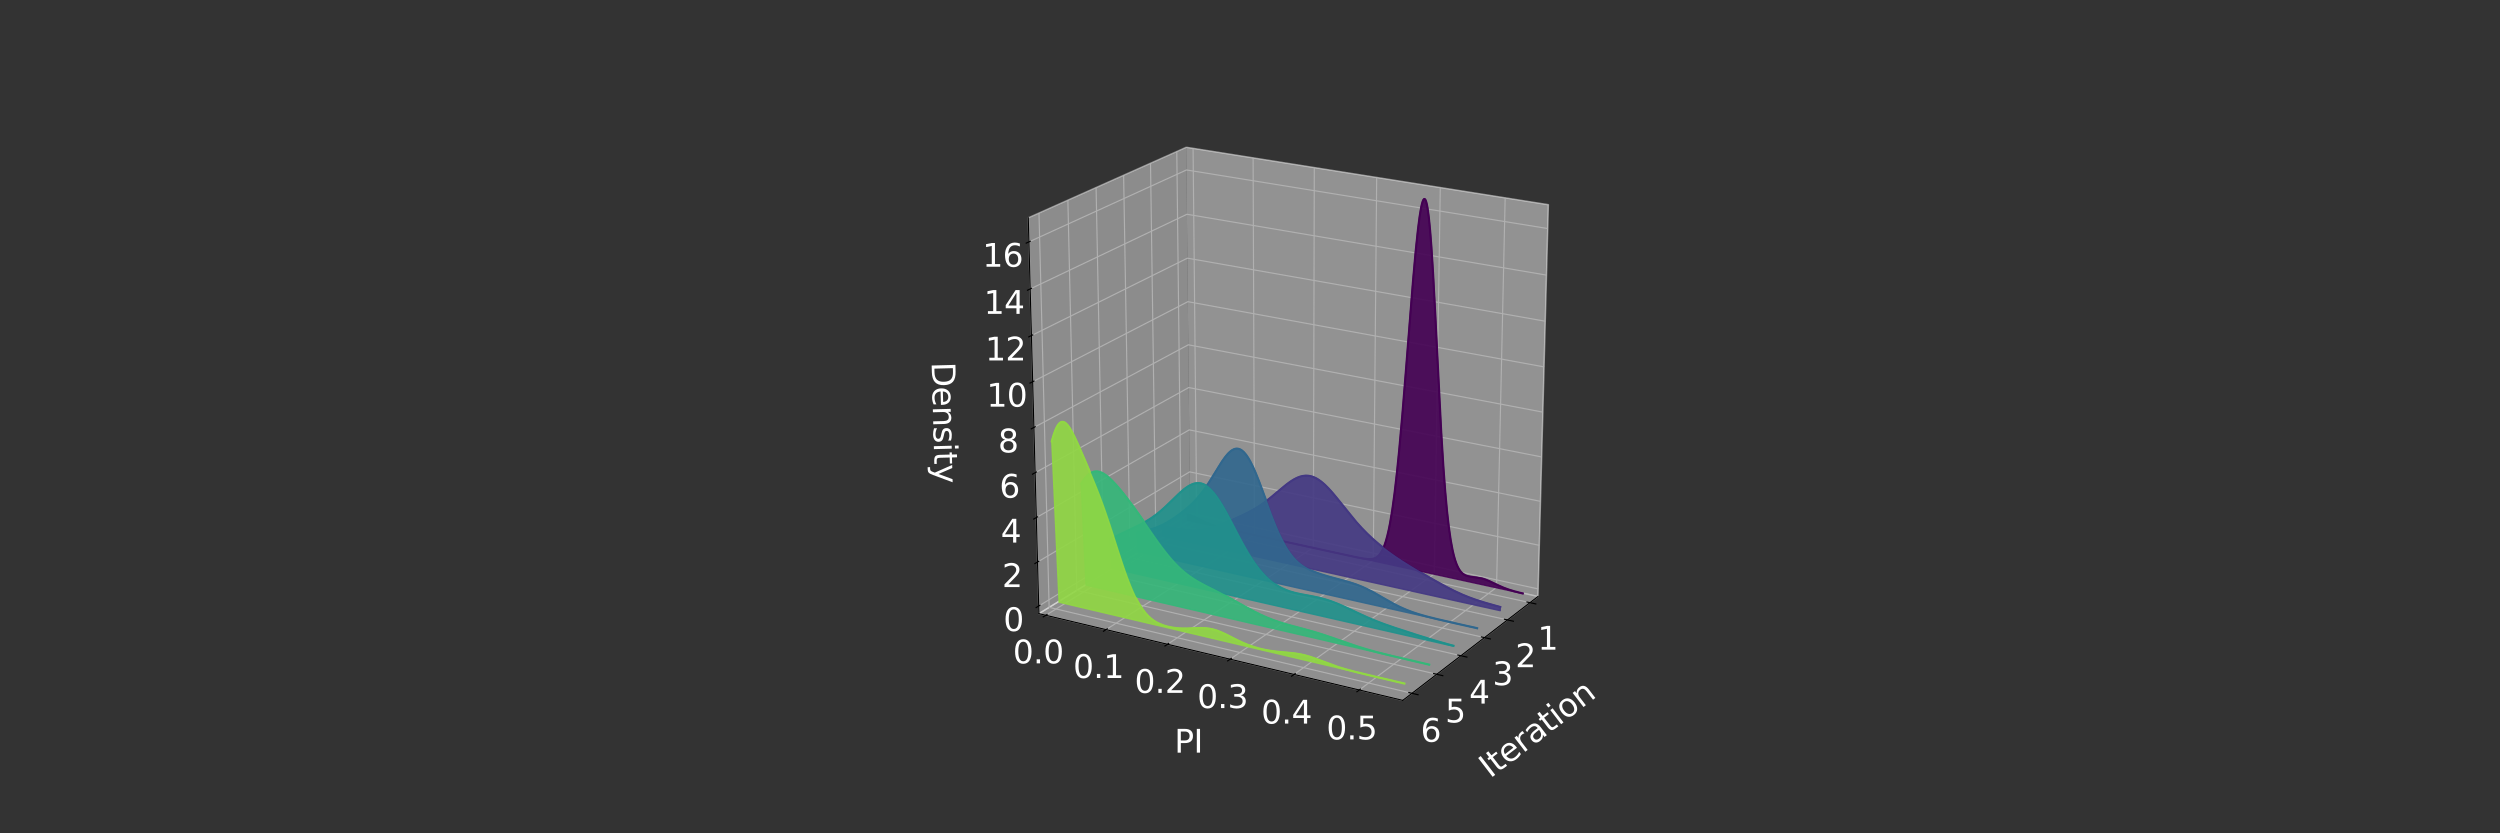 <?xml version="1.0" encoding="utf-8" standalone="no"?>
<!DOCTYPE svg PUBLIC "-//W3C//DTD SVG 1.1//EN"
  "http://www.w3.org/Graphics/SVG/1.1/DTD/svg11.dtd">
<svg xmlns:xlink="http://www.w3.org/1999/xlink" width="1728pt" height="576pt" viewBox="0 0 1728 576" xmlns="http://www.w3.org/2000/svg" version="1.1">
 <rect x="0" y="0" width="1728" height="576" fill="#333333" stroke="none"/>
 <defs>
  <style type="text/css">*{stroke-linejoin: round; stroke-linecap: butt}</style>
 </defs>
 <g id="figure_1">
  <g id="patch_1">
   <path d="M 0 576 
L 1728 576 
L 1728 0 
L 0 0 
L 0 576 
z
" style="fill: none"/>
  </g>
  <g id="patch_2">
   <path d="M 663.84 512.64 
L 1107.36 512.64 
L 1107.36 69.12 
L 663.84 69.12 
L 663.84 512.64 
z
" style="fill: none"/>
  </g>
  <g id="pane3d_1">
   <g id="patch_3">
    <path d="M 822.643 359.892 
L 1063.057 412.264 
L 1070.245 141.495 
L 819.91 101.791 
" style="fill: #f2f2f2; opacity: 0.5; stroke: #f2f2f2; stroke-linejoin: miter"/>
   </g>
  </g>
  <g id="pane3d_2">
   <g id="patch_4">
    <path d="M 822.643 359.892 
L 718.093 424.144 
L 710.73 150.526 
L 819.91 101.791 
" style="fill: #e6e6e6; opacity: 0.5; stroke: #e6e6e6; stroke-linejoin: miter"/>
   </g>
  </g>
  <g id="pane3d_3">
   <g id="patch_5">
    <path d="M 822.643 359.892 
L 718.093 424.144 
L 969.581 484.083 
L 1063.057 412.264 
" style="fill: #ececec; opacity: 0.5; stroke: #ececec; stroke-linejoin: miter"/>
   </g>
  </g>
  <g id="grid3d_1">
   <g id="Line3DCollection_1">
    <path d="M 1057.484 416.546 
L 816.387 363.737 
L 813.394 104.7 
" style="fill: none; stroke: #b0b0b0; stroke-width: 0.8"/>
    <path d="M 1041.948 428.482 
L 798.964 374.444 
L 795.234 112.806 
" style="fill: none; stroke: #b0b0b0; stroke-width: 0.8"/>
    <path d="M 1026.038 440.706 
L 781.145 385.395 
L 776.644 121.104 
" style="fill: none; stroke: #b0b0b0; stroke-width: 0.8"/>
    <path d="M 1009.741 453.227 
L 762.915 396.598 
L 757.609 129.601 
" style="fill: none; stroke: #b0b0b0; stroke-width: 0.8"/>
    <path d="M 993.043 466.057 
L 744.261 408.062 
L 738.112 138.304 
" style="fill: none; stroke: #b0b0b0; stroke-width: 0.8"/>
    <path d="M 975.927 479.206 
L 725.167 419.797 
L 718.135 147.22 
" style="fill: none; stroke: #b0b0b0; stroke-width: 0.8"/>
   </g>
  </g>
  <g id="grid3d_2">
   <g id="Line3DCollection_2">
    <path d="M 824.649 102.543 
L 827.204 360.886 
L 722.847 425.277 
" style="fill: none; stroke: #b0b0b0; stroke-width: 0.8"/>
    <path d="M 866.147 109.125 
L 867.127 369.583 
L 764.483 435.2 
" style="fill: none; stroke: #b0b0b0; stroke-width: 0.8"/>
    <path d="M 908.443 115.833 
L 907.788 378.44 
L 806.944 445.32 
" style="fill: none; stroke: #b0b0b0; stroke-width: 0.8"/>
    <path d="M 951.561 122.672 
L 949.209 387.463 
L 850.253 455.642 
" style="fill: none; stroke: #b0b0b0; stroke-width: 0.8"/>
    <path d="M 995.526 129.645 
L 991.41 396.656 
L 894.436 466.173 
" style="fill: none; stroke: #b0b0b0; stroke-width: 0.8"/>
    <path d="M 1040.363 136.756 
L 1034.415 406.025 
L 939.52 476.918 
" style="fill: none; stroke: #b0b0b0; stroke-width: 0.8"/>
   </g>
  </g>
  <g id="grid3d_3">
   <g id="Line3DCollection_3">
    <path d="M 717.951 418.89 
L 822.59 354.923 
L 1063.195 407.062 
" style="fill: none; stroke: #b0b0b0; stroke-width: 0.8"/>
    <path d="M 717.133 388.466 
L 822.286 326.159 
L 1063.995 376.943 
" style="fill: none; stroke: #b0b0b0; stroke-width: 0.8"/>
    <path d="M 716.306 357.755 
L 821.978 297.14 
L 1064.802 346.541 
" style="fill: none; stroke: #b0b0b0; stroke-width: 0.8"/>
    <path d="M 715.472 326.751 
L 821.668 267.863 
L 1065.616 315.854 
" style="fill: none; stroke: #b0b0b0; stroke-width: 0.8"/>
    <path d="M 714.63 295.45 
L 821.356 238.324 
L 1066.439 284.876 
" style="fill: none; stroke: #b0b0b0; stroke-width: 0.8"/>
    <path d="M 713.779 263.848 
L 821.04 208.519 
L 1067.269 253.605 
" style="fill: none; stroke: #b0b0b0; stroke-width: 0.8"/>
    <path d="M 712.921 231.942 
L 820.722 178.445 
L 1068.107 222.035 
" style="fill: none; stroke: #b0b0b0; stroke-width: 0.8"/>
    <path d="M 712.054 199.725 
L 820.4 148.098 
L 1068.953 190.163 
" style="fill: none; stroke: #b0b0b0; stroke-width: 0.8"/>
    <path d="M 711.178 167.195 
L 820.076 117.475 
L 1069.807 157.983 
" style="fill: none; stroke: #b0b0b0; stroke-width: 0.8"/>
   </g>
  </g>
  <g id="axis3d_1">
   <g id="line2d_1">
    <path d="M 1063.057 412.264 
L 969.581 484.083 
" style="fill: none; stroke: #000000; stroke-width: 0.8; stroke-linecap: square"/>
   </g>
   <g id="xtick_1">
    <g id="line2d_2">
     <path d="M 1055.449 416.1 
L 1061.559 417.439 
" style="fill: none; stroke: #000000; stroke-width: 0.8; stroke-linecap: square"/>
    </g>
    <g id="text_1">
     <!-- 1 -->
     <g style="fill: #ffffff" transform="translate(1062.829 449.034) scale(0.22 -0.22)">
      <defs>
       <path id="DejaVuSans-31" d="M 794 531 
L 1825 531 
L 1825 4091 
L 703 3866 
L 703 4441 
L 1819 4666 
L 2450 4666 
L 2450 531 
L 3481 531 
L 3481 0 
L 794 0 
L 794 531 
z
" transform="scale(0.016)"/>
      </defs>
      <use xlink:href="#DejaVuSans-31"/>
     </g>
    </g>
   </g>
   <g id="xtick_2">
    <g id="line2d_3">
     <path d="M 1039.896 428.026 
L 1046.058 429.396 
" style="fill: none; stroke: #000000; stroke-width: 0.8; stroke-linecap: square"/>
    </g>
    <g id="text_2">
     <!-- 2 -->
     <g style="fill: #ffffff" transform="translate(1047.428 461.167) scale(0.22 -0.22)">
      <defs>
       <path id="DejaVuSans-32" d="M 1228 531 
L 3431 531 
L 3431 0 
L 469 0 
L 469 531 
Q 828 903 1448 1529 
Q 2069 2156 2228 2338 
Q 2531 2678 2651 2914 
Q 2772 3150 2772 3378 
Q 2772 3750 2511 3984 
Q 2250 4219 1831 4219 
Q 1534 4219 1204 4116 
Q 875 4013 500 3803 
L 500 4441 
Q 881 4594 1212 4672 
Q 1544 4750 1819 4750 
Q 2544 4750 2975 4387 
Q 3406 4025 3406 3419 
Q 3406 3131 3298 2873 
Q 3191 2616 2906 2266 
Q 2828 2175 2409 1742 
Q 1991 1309 1228 531 
z
" transform="scale(0.016)"/>
      </defs>
      <use xlink:href="#DejaVuSans-32"/>
     </g>
    </g>
   </g>
   <g id="xtick_3">
    <g id="line2d_4">
     <path d="M 1023.969 440.238 
L 1030.183 441.642 
" style="fill: none; stroke: #000000; stroke-width: 0.8; stroke-linecap: square"/>
    </g>
    <g id="text_3">
     <!-- 3 -->
     <g style="fill: #ffffff" transform="translate(1031.657 473.592) scale(0.22 -0.22)">
      <defs>
       <path id="DejaVuSans-33" d="M 2597 2516 
Q 3050 2419 3304 2112 
Q 3559 1806 3559 1356 
Q 3559 666 3084 287 
Q 2609 -91 1734 -91 
Q 1441 -91 1130 -33 
Q 819 25 488 141 
L 488 750 
Q 750 597 1062 519 
Q 1375 441 1716 441 
Q 2309 441 2620 675 
Q 2931 909 2931 1356 
Q 2931 1769 2642 2001 
Q 2353 2234 1838 2234 
L 1294 2234 
L 1294 2753 
L 1863 2753 
Q 2328 2753 2575 2939 
Q 2822 3125 2822 3475 
Q 2822 3834 2567 4026 
Q 2313 4219 1838 4219 
Q 1578 4219 1281 4162 
Q 984 4106 628 3988 
L 628 4550 
Q 988 4650 1302 4700 
Q 1616 4750 1894 4750 
Q 2613 4750 3031 4423 
Q 3450 4097 3450 3541 
Q 3450 3153 3228 2886 
Q 3006 2619 2597 2516 
z
" transform="scale(0.016)"/>
      </defs>
      <use xlink:href="#DejaVuSans-33"/>
     </g>
    </g>
   </g>
   <g id="xtick_4">
    <g id="line2d_5">
     <path d="M 1007.654 452.748 
L 1013.922 454.186 
" style="fill: none; stroke: #000000; stroke-width: 0.8; stroke-linecap: square"/>
    </g>
    <g id="text_4">
     <!-- 4 -->
     <g style="fill: #ffffff" transform="translate(1015.501 486.32) scale(0.22 -0.22)">
      <defs>
       <path id="DejaVuSans-34" d="M 2419 4116 
L 825 1625 
L 2419 1625 
L 2419 4116 
z
M 2253 4666 
L 3047 4666 
L 3047 1625 
L 3713 1625 
L 3713 1100 
L 3047 1100 
L 3047 0 
L 2419 0 
L 2419 1100 
L 313 1100 
L 313 1709 
L 2253 4666 
z
" transform="scale(0.016)"/>
      </defs>
      <use xlink:href="#DejaVuSans-34"/>
     </g>
    </g>
   </g>
   <g id="xtick_5">
    <g id="line2d_6">
     <path d="M 990.938 465.566 
L 997.259 467.039 
" style="fill: none; stroke: #000000; stroke-width: 0.8; stroke-linecap: square"/>
    </g>
    <g id="text_5">
     <!-- 5 -->
     <g style="fill: #ffffff" transform="translate(998.947 499.361) scale(0.22 -0.22)">
      <defs>
       <path id="DejaVuSans-35" d="M 691 4666 
L 3169 4666 
L 3169 4134 
L 1269 4134 
L 1269 2991 
Q 1406 3038 1543 3061 
Q 1681 3084 1819 3084 
Q 2600 3084 3056 2656 
Q 3513 2228 3513 1497 
Q 3513 744 3044 326 
Q 2575 -91 1722 -91 
Q 1428 -91 1123 -41 
Q 819 9 494 109 
L 494 744 
Q 775 591 1075 516 
Q 1375 441 1709 441 
Q 2250 441 2565 725 
Q 2881 1009 2881 1497 
Q 2881 1984 2565 2268 
Q 2250 2553 1709 2553 
Q 1456 2553 1204 2497 
Q 953 2441 691 2322 
L 691 4666 
z
" transform="scale(0.016)"/>
      </defs>
      <use xlink:href="#DejaVuSans-35"/>
     </g>
    </g>
   </g>
   <g id="xtick_6">
    <g id="line2d_7">
     <path d="M 973.804 478.703 
L 980.18 480.214 
" style="fill: none; stroke: #000000; stroke-width: 0.8; stroke-linecap: square"/>
    </g>
    <g id="text_6">
     <!-- 6 -->
     <g style="fill: #ffffff" transform="translate(981.979 512.729) scale(0.22 -0.22)">
      <defs>
       <path id="DejaVuSans-36" d="M 2113 2584 
Q 1688 2584 1439 2293 
Q 1191 2003 1191 1497 
Q 1191 994 1439 701 
Q 1688 409 2113 409 
Q 2538 409 2786 701 
Q 3034 994 3034 1497 
Q 3034 2003 2786 2293 
Q 2538 2584 2113 2584 
z
M 3366 4563 
L 3366 3988 
Q 3128 4100 2886 4159 
Q 2644 4219 2406 4219 
Q 1781 4219 1451 3797 
Q 1122 3375 1075 2522 
Q 1259 2794 1537 2939 
Q 1816 3084 2150 3084 
Q 2853 3084 3261 2657 
Q 3669 2231 3669 1497 
Q 3669 778 3244 343 
Q 2819 -91 2113 -91 
Q 1303 -91 875 529 
Q 447 1150 447 2328 
Q 447 3434 972 4092 
Q 1497 4750 2381 4750 
Q 2619 4750 2861 4703 
Q 3103 4656 3366 4563 
z
" transform="scale(0.016)"/>
      </defs>
      <use xlink:href="#DejaVuSans-36"/>
     </g>
    </g>
   </g>
   <g id="text_7">
    <!-- Iteration -->
    <g style="fill: #ffffff" transform="translate(1029.962 538.299) rotate(-37.535) scale(0.22 -0.22)">
     <defs>
      <path id="DejaVuSans-49" d="M 628 4666 
L 1259 4666 
L 1259 0 
L 628 0 
L 628 4666 
z
" transform="scale(0.016)"/>
      <path id="DejaVuSans-74" d="M 1172 4494 
L 1172 3500 
L 2356 3500 
L 2356 3053 
L 1172 3053 
L 1172 1153 
Q 1172 725 1289 603 
Q 1406 481 1766 481 
L 2356 481 
L 2356 0 
L 1766 0 
Q 1100 0 847 248 
Q 594 497 594 1153 
L 594 3053 
L 172 3053 
L 172 3500 
L 594 3500 
L 594 4494 
L 1172 4494 
z
" transform="scale(0.016)"/>
      <path id="DejaVuSans-65" d="M 3597 1894 
L 3597 1613 
L 953 1613 
Q 991 1019 1311 708 
Q 1631 397 2203 397 
Q 2534 397 2845 478 
Q 3156 559 3463 722 
L 3463 178 
Q 3153 47 2828 -22 
Q 2503 -91 2169 -91 
Q 1331 -91 842 396 
Q 353 884 353 1716 
Q 353 2575 817 3079 
Q 1281 3584 2069 3584 
Q 2775 3584 3186 3129 
Q 3597 2675 3597 1894 
z
M 3022 2063 
Q 3016 2534 2758 2815 
Q 2500 3097 2075 3097 
Q 1594 3097 1305 2825 
Q 1016 2553 972 2059 
L 3022 2063 
z
" transform="scale(0.016)"/>
      <path id="DejaVuSans-72" d="M 2631 2963 
Q 2534 3019 2420 3045 
Q 2306 3072 2169 3072 
Q 1681 3072 1420 2755 
Q 1159 2438 1159 1844 
L 1159 0 
L 581 0 
L 581 3500 
L 1159 3500 
L 1159 2956 
Q 1341 3275 1631 3429 
Q 1922 3584 2338 3584 
Q 2397 3584 2469 3576 
Q 2541 3569 2628 3553 
L 2631 2963 
z
" transform="scale(0.016)"/>
      <path id="DejaVuSans-61" d="M 2194 1759 
Q 1497 1759 1228 1600 
Q 959 1441 959 1056 
Q 959 750 1161 570 
Q 1363 391 1709 391 
Q 2188 391 2477 730 
Q 2766 1069 2766 1631 
L 2766 1759 
L 2194 1759 
z
M 3341 1997 
L 3341 0 
L 2766 0 
L 2766 531 
Q 2569 213 2275 61 
Q 1981 -91 1556 -91 
Q 1019 -91 701 211 
Q 384 513 384 1019 
Q 384 1609 779 1909 
Q 1175 2209 1959 2209 
L 2766 2209 
L 2766 2266 
Q 2766 2663 2505 2880 
Q 2244 3097 1772 3097 
Q 1472 3097 1187 3025 
Q 903 2953 641 2809 
L 641 3341 
Q 956 3463 1253 3523 
Q 1550 3584 1831 3584 
Q 2591 3584 2966 3190 
Q 3341 2797 3341 1997 
z
" transform="scale(0.016)"/>
      <path id="DejaVuSans-69" d="M 603 3500 
L 1178 3500 
L 1178 0 
L 603 0 
L 603 3500 
z
M 603 4863 
L 1178 4863 
L 1178 4134 
L 603 4134 
L 603 4863 
z
" transform="scale(0.016)"/>
      <path id="DejaVuSans-6f" d="M 1959 3097 
Q 1497 3097 1228 2736 
Q 959 2375 959 1747 
Q 959 1119 1226 758 
Q 1494 397 1959 397 
Q 2419 397 2687 759 
Q 2956 1122 2956 1747 
Q 2956 2369 2687 2733 
Q 2419 3097 1959 3097 
z
M 1959 3584 
Q 2709 3584 3137 3096 
Q 3566 2609 3566 1747 
Q 3566 888 3137 398 
Q 2709 -91 1959 -91 
Q 1206 -91 779 398 
Q 353 888 353 1747 
Q 353 2609 779 3096 
Q 1206 3584 1959 3584 
z
" transform="scale(0.016)"/>
      <path id="DejaVuSans-6e" d="M 3513 2113 
L 3513 0 
L 2938 0 
L 2938 2094 
Q 2938 2591 2744 2837 
Q 2550 3084 2163 3084 
Q 1697 3084 1428 2787 
Q 1159 2491 1159 1978 
L 1159 0 
L 581 0 
L 581 3500 
L 1159 3500 
L 1159 2956 
Q 1366 3272 1645 3428 
Q 1925 3584 2291 3584 
Q 2894 3584 3203 3211 
Q 3513 2838 3513 2113 
z
" transform="scale(0.016)"/>
     </defs>
     <use xlink:href="#DejaVuSans-49"/>
     <use xlink:href="#DejaVuSans-74" x="29.492"/>
     <use xlink:href="#DejaVuSans-65" x="68.701"/>
     <use xlink:href="#DejaVuSans-72" x="130.225"/>
     <use xlink:href="#DejaVuSans-61" x="171.338"/>
     <use xlink:href="#DejaVuSans-74" x="232.617"/>
     <use xlink:href="#DejaVuSans-69" x="271.826"/>
     <use xlink:href="#DejaVuSans-6f" x="299.609"/>
     <use xlink:href="#DejaVuSans-6e" x="360.791"/>
    </g>
   </g>
  </g>
  <g id="axis3d_2">
   <g id="line2d_8">
    <path d="M 718.093 424.144 
L 969.581 484.083 
" style="fill: none; stroke: #000000; stroke-width: 0.8; stroke-linecap: square"/>
   </g>
   <g id="xtick_7">
    <g id="line2d_9">
     <path d="M 723.738 424.727 
L 721.062 426.378 
" style="fill: none; stroke: #000000; stroke-width: 0.8; stroke-linecap: square"/>
    </g>
    <g id="text_8">
     <!-- 0.0 -->
     <g style="fill: #ffffff" transform="translate(700.141 458.518) scale(0.22 -0.22)">
      <defs>
       <path id="DejaVuSans-30" d="M 2034 4250 
Q 1547 4250 1301 3770 
Q 1056 3291 1056 2328 
Q 1056 1369 1301 889 
Q 1547 409 2034 409 
Q 2525 409 2770 889 
Q 3016 1369 3016 2328 
Q 3016 3291 2770 3770 
Q 2525 4250 2034 4250 
z
M 2034 4750 
Q 2819 4750 3233 4129 
Q 3647 3509 3647 2328 
Q 3647 1150 3233 529 
Q 2819 -91 2034 -91 
Q 1250 -91 836 529 
Q 422 1150 422 2328 
Q 422 3509 836 4129 
Q 1250 4750 2034 4750 
z
" transform="scale(0.016)"/>
       <path id="DejaVuSans-2e" d="M 684 794 
L 1344 794 
L 1344 0 
L 684 0 
L 684 794 
z
" transform="scale(0.016)"/>
      </defs>
      <use xlink:href="#DejaVuSans-30"/>
      <use xlink:href="#DejaVuSans-2e" x="63.623"/>
      <use xlink:href="#DejaVuSans-30" x="95.41"/>
     </g>
    </g>
   </g>
   <g id="xtick_8">
    <g id="line2d_10">
     <path d="M 765.36 434.64 
L 762.726 436.323 
" style="fill: none; stroke: #000000; stroke-width: 0.8; stroke-linecap: square"/>
    </g>
    <g id="text_9">
     <!-- 0.1 -->
     <g style="fill: #ffffff" transform="translate(741.783 468.618) scale(0.22 -0.22)">
      <use xlink:href="#DejaVuSans-30"/>
      <use xlink:href="#DejaVuSans-2e" x="63.623"/>
      <use xlink:href="#DejaVuSans-31" x="95.41"/>
     </g>
    </g>
   </g>
   <g id="xtick_9">
    <g id="line2d_11">
     <path d="M 807.806 444.748 
L 805.217 446.466 
" style="fill: none; stroke: #000000; stroke-width: 0.8; stroke-linecap: square"/>
    </g>
    <g id="text_10">
     <!-- 0.2 -->
     <g style="fill: #ffffff" transform="translate(784.25 478.917) scale(0.22 -0.22)">
      <use xlink:href="#DejaVuSans-30"/>
      <use xlink:href="#DejaVuSans-2e" x="63.623"/>
      <use xlink:href="#DejaVuSans-32" x="95.41"/>
     </g>
    </g>
   </g>
   <g id="xtick_10">
    <g id="line2d_12">
     <path d="M 851.099 455.059 
L 848.557 456.811 
" style="fill: none; stroke: #000000; stroke-width: 0.8; stroke-linecap: square"/>
    </g>
    <g id="text_11">
     <!-- 0.3 -->
     <g style="fill: #ffffff" transform="translate(827.568 489.422) scale(0.22 -0.22)">
      <use xlink:href="#DejaVuSans-30"/>
      <use xlink:href="#DejaVuSans-2e" x="63.623"/>
      <use xlink:href="#DejaVuSans-33" x="95.41"/>
     </g>
    </g>
   </g>
   <g id="xtick_11">
    <g id="line2d_13">
     <path d="M 895.266 465.578 
L 892.773 467.365 
" style="fill: none; stroke: #000000; stroke-width: 0.8; stroke-linecap: square"/>
    </g>
    <g id="text_12">
     <!-- 0.4 -->
     <g style="fill: #ffffff" transform="translate(871.761 500.14) scale(0.22 -0.22)">
      <use xlink:href="#DejaVuSans-30"/>
      <use xlink:href="#DejaVuSans-2e" x="63.623"/>
      <use xlink:href="#DejaVuSans-34" x="95.41"/>
     </g>
    </g>
   </g>
   <g id="xtick_12">
    <g id="line2d_14">
     <path d="M 940.333 476.311 
L 937.892 478.135 
" style="fill: none; stroke: #000000; stroke-width: 0.8; stroke-linecap: square"/>
    </g>
    <g id="text_13">
     <!-- 0.5 -->
     <g style="fill: #ffffff" transform="translate(916.856 511.077) scale(0.22 -0.22)">
      <use xlink:href="#DejaVuSans-30"/>
      <use xlink:href="#DejaVuSans-2e" x="63.623"/>
      <use xlink:href="#DejaVuSans-35" x="95.41"/>
     </g>
    </g>
   </g>
   <g id="text_14">
    <!-- PI -->
    <g style="fill: #ffffff" transform="translate(811.759 520.222) scale(0.22 -0.22)">
     <defs>
      <path id="DejaVuSans-50" d="M 1259 4147 
L 1259 2394 
L 2053 2394 
Q 2494 2394 2734 2622 
Q 2975 2850 2975 3272 
Q 2975 3691 2734 3919 
Q 2494 4147 2053 4147 
L 1259 4147 
z
M 628 4666 
L 2053 4666 
Q 2838 4666 3239 4311 
Q 3641 3956 3641 3272 
Q 3641 2581 3239 2228 
Q 2838 1875 2053 1875 
L 1259 1875 
L 1259 0 
L 628 0 
L 628 4666 
z
" transform="scale(0.016)"/>
     </defs>
     <use xlink:href="#DejaVuSans-50"/>
     <use xlink:href="#DejaVuSans-49" x="60.303"/>
    </g>
   </g>
  </g>
  <g id="axis3d_3">
   <g id="line2d_15">
    <path d="M 718.093 424.144 
L 710.73 150.526 
" style="fill: none; stroke: #000000; stroke-width: 0.8; stroke-linecap: square"/>
   </g>
   <g id="xtick_13">
    <g id="line2d_16">
     <path d="M 718.845 418.344 
L 716.162 419.984 
" style="fill: none; stroke: #000000; stroke-width: 0.8; stroke-linecap: square"/>
    </g>
    <g id="text_15">
     <!-- 0 -->
     <g style="fill: #ffffff" transform="translate(693.551 436.203) scale(0.22 -0.22)">
      <use xlink:href="#DejaVuSans-30"/>
     </g>
    </g>
   </g>
   <g id="xtick_14">
    <g id="line2d_17">
     <path d="M 718.031 387.934 
L 715.334 389.532 
" style="fill: none; stroke: #000000; stroke-width: 0.8; stroke-linecap: square"/>
    </g>
    <g id="text_16">
     <!-- 2 -->
     <g style="fill: #ffffff" transform="translate(692.649 405.764) scale(0.22 -0.22)">
      <use xlink:href="#DejaVuSans-32"/>
     </g>
    </g>
   </g>
   <g id="xtick_15">
    <g id="line2d_18">
     <path d="M 717.209 357.237 
L 714.498 358.792 
" style="fill: none; stroke: #000000; stroke-width: 0.8; stroke-linecap: square"/>
    </g>
    <g id="text_17">
     <!-- 4 -->
     <g style="fill: #ffffff" transform="translate(691.739 375.037) scale(0.22 -0.22)">
      <use xlink:href="#DejaVuSans-34"/>
     </g>
    </g>
   </g>
   <g id="xtick_16">
    <g id="line2d_19">
     <path d="M 716.38 326.247 
L 713.654 327.759 
" style="fill: none; stroke: #000000; stroke-width: 0.8; stroke-linecap: square"/>
    </g>
    <g id="text_18">
     <!-- 6 -->
     <g style="fill: #ffffff" transform="translate(690.821 344.016) scale(0.22 -0.22)">
      <use xlink:href="#DejaVuSans-36"/>
     </g>
    </g>
   </g>
   <g id="xtick_17">
    <g id="line2d_20">
     <path d="M 715.542 294.962 
L 712.802 296.428 
" style="fill: none; stroke: #000000; stroke-width: 0.8; stroke-linecap: square"/>
    </g>
    <g id="text_19">
     <!-- 8 -->
     <g style="fill: #ffffff" transform="translate(689.894 312.7) scale(0.22 -0.22)">
      <defs>
       <path id="DejaVuSans-38" d="M 2034 2216 
Q 1584 2216 1326 1975 
Q 1069 1734 1069 1313 
Q 1069 891 1326 650 
Q 1584 409 2034 409 
Q 2484 409 2743 651 
Q 3003 894 3003 1313 
Q 3003 1734 2745 1975 
Q 2488 2216 2034 2216 
z
M 1403 2484 
Q 997 2584 770 2862 
Q 544 3141 544 3541 
Q 544 4100 942 4425 
Q 1341 4750 2034 4750 
Q 2731 4750 3128 4425 
Q 3525 4100 3525 3541 
Q 3525 3141 3298 2862 
Q 3072 2584 2669 2484 
Q 3125 2378 3379 2068 
Q 3634 1759 3634 1313 
Q 3634 634 3220 271 
Q 2806 -91 2034 -91 
Q 1263 -91 848 271 
Q 434 634 434 1313 
Q 434 1759 690 2068 
Q 947 2378 1403 2484 
z
M 1172 3481 
Q 1172 3119 1398 2916 
Q 1625 2713 2034 2713 
Q 2441 2713 2670 2916 
Q 2900 3119 2900 3481 
Q 2900 3844 2670 4047 
Q 2441 4250 2034 4250 
Q 1625 4250 1398 4047 
Q 1172 3844 1172 3481 
z
" transform="scale(0.016)"/>
      </defs>
      <use xlink:href="#DejaVuSans-38"/>
     </g>
    </g>
   </g>
   <g id="xtick_18">
    <g id="line2d_21">
     <path d="M 714.697 263.375 
L 711.942 264.796 
" style="fill: none; stroke: #000000; stroke-width: 0.8; stroke-linecap: square"/>
    </g>
    <g id="text_20">
     <!-- 10 -->
     <g style="fill: #ffffff" transform="translate(681.959 281.081) scale(0.22 -0.22)">
      <use xlink:href="#DejaVuSans-31"/>
      <use xlink:href="#DejaVuSans-30" x="63.623"/>
     </g>
    </g>
   </g>
   <g id="xtick_19">
    <g id="line2d_22">
     <path d="M 713.843 231.484 
L 711.073 232.858 
" style="fill: none; stroke: #000000; stroke-width: 0.8; stroke-linecap: square"/>
    </g>
    <g id="text_21">
     <!-- 12 -->
     <g style="fill: #ffffff" transform="translate(681.014 249.158) scale(0.22 -0.22)">
      <use xlink:href="#DejaVuSans-31"/>
      <use xlink:href="#DejaVuSans-32" x="63.623"/>
     </g>
    </g>
   </g>
   <g id="xtick_20">
    <g id="line2d_23">
     <path d="M 712.981 199.284 
L 710.197 200.61 
" style="fill: none; stroke: #000000; stroke-width: 0.8; stroke-linecap: square"/>
    </g>
    <g id="text_22">
     <!-- 14 -->
     <g style="fill: #ffffff" transform="translate(680.059 216.924) scale(0.22 -0.22)">
      <use xlink:href="#DejaVuSans-31"/>
      <use xlink:href="#DejaVuSans-34" x="63.623"/>
     </g>
    </g>
   </g>
   <g id="xtick_21">
    <g id="line2d_24">
     <path d="M 712.11 166.769 
L 709.311 168.048 
" style="fill: none; stroke: #000000; stroke-width: 0.8; stroke-linecap: square"/>
    </g>
    <g id="text_23">
     <!-- 16 -->
     <g style="fill: #ffffff" transform="translate(679.095 184.376) scale(0.22 -0.22)">
      <use xlink:href="#DejaVuSans-31"/>
      <use xlink:href="#DejaVuSans-36" x="63.623"/>
     </g>
    </g>
   </g>
   <g id="text_24">
    <!-- Density -->
    <g style="fill: #ffffff" transform="translate(643.908 250.431) rotate(-271.541) scale(0.22 -0.22)">
     <defs>
      <path id="DejaVuSans-44" d="M 1259 4147 
L 1259 519 
L 2022 519 
Q 2988 519 3436 956 
Q 3884 1394 3884 2338 
Q 3884 3275 3436 3711 
Q 2988 4147 2022 4147 
L 1259 4147 
z
M 628 4666 
L 1925 4666 
Q 3281 4666 3915 4102 
Q 4550 3538 4550 2338 
Q 4550 1131 3912 565 
Q 3275 0 1925 0 
L 628 0 
L 628 4666 
z
" transform="scale(0.016)"/>
      <path id="DejaVuSans-73" d="M 2834 3397 
L 2834 2853 
Q 2591 2978 2328 3040 
Q 2066 3103 1784 3103 
Q 1356 3103 1142 2972 
Q 928 2841 928 2578 
Q 928 2378 1081 2264 
Q 1234 2150 1697 2047 
L 1894 2003 
Q 2506 1872 2764 1633 
Q 3022 1394 3022 966 
Q 3022 478 2636 193 
Q 2250 -91 1575 -91 
Q 1294 -91 989 -36 
Q 684 19 347 128 
L 347 722 
Q 666 556 975 473 
Q 1284 391 1588 391 
Q 1994 391 2212 530 
Q 2431 669 2431 922 
Q 2431 1156 2273 1281 
Q 2116 1406 1581 1522 
L 1381 1569 
Q 847 1681 609 1914 
Q 372 2147 372 2553 
Q 372 3047 722 3315 
Q 1072 3584 1716 3584 
Q 2034 3584 2315 3537 
Q 2597 3491 2834 3397 
z
" transform="scale(0.016)"/>
      <path id="DejaVuSans-79" d="M 2059 -325 
Q 1816 -950 1584 -1140 
Q 1353 -1331 966 -1331 
L 506 -1331 
L 506 -850 
L 844 -850 
Q 1081 -850 1212 -737 
Q 1344 -625 1503 -206 
L 1606 56 
L 191 3500 
L 800 3500 
L 1894 763 
L 2988 3500 
L 3597 3500 
L 2059 -325 
z
" transform="scale(0.016)"/>
     </defs>
     <use xlink:href="#DejaVuSans-44"/>
     <use xlink:href="#DejaVuSans-65" x="77.002"/>
     <use xlink:href="#DejaVuSans-6e" x="138.525"/>
     <use xlink:href="#DejaVuSans-73" x="201.904"/>
     <use xlink:href="#DejaVuSans-69" x="254.004"/>
     <use xlink:href="#DejaVuSans-74" x="281.787"/>
     <use xlink:href="#DejaVuSans-79" x="320.996"/>
    </g>
   </g>
  </g>
  <g id="axes_1">
   <g id="line2d_25">
    <path d="M 820.862 355.696 
L 823.069 356.3 
L 825.281 357.133 
L 828.383 358.562 
L 835.045 361.71 
L 838.157 362.908 
L 841.716 364.03 
L 846.171 365.185 
L 854.659 367.1 
L 937.66 385.166 
L 942.778 386.135 
L 945.577 386.456 
L 947.447 386.465 
L 948.852 386.285 
L 950.26 385.865 
L 951.201 385.405 
L 952.145 384.76 
L 953.091 383.886 
L 954.041 382.736 
L 954.994 381.252 
L 955.953 379.371 
L 956.917 377.024 
L 957.888 374.136 
L 958.867 370.626 
L 959.854 366.414 
L 960.852 361.417 
L 962.369 352.285 
L 963.916 340.992 
L 965.494 327.39 
L 967.107 311.445 
L 969.309 286.772 
L 972.137 251.691 
L 976.746 193.568 
L 978.461 174.365 
L 980.143 158.285 
L 981.24 149.801 
L 982.311 143.401 
L 982.836 141.046 
L 983.354 139.28 
L 983.863 138.117 
L 984.365 137.567 
L 984.858 137.636 
L 985.342 138.322 
L 985.818 139.623 
L 986.286 141.529 
L 986.745 144.026 
L 987.637 150.722 
L 988.498 159.52 
L 989.33 170.177 
L 990.531 189.009 
L 992.065 217.736 
L 996.174 298.864 
L 997.717 323.595 
L 998.909 339.478 
L 1000.135 352.973 
L 1001.395 364.147 
L 1002.688 373.172 
L 1004.011 380.283 
L 1004.908 384.094 
L 1005.816 387.257 
L 1006.734 389.852 
L 1007.66 391.955 
L 1008.594 393.64 
L 1009.533 394.97 
L 1010.479 396.006 
L 1011.429 396.8 
L 1012.861 397.638 
L 1014.3 398.167 
L 1016.225 398.575 
L 1024.434 399.86 
L 1026.847 400.632 
L 1029.739 401.824 
L 1035.524 404.58 
L 1039.392 406.276 
L 1042.786 407.527 
L 1046.676 408.707 
L 1051.553 409.943 
L 1052.531 410.171 
L 1052.531 410.171 
" clip-path="url(#pb7059b5e8c)" style="fill: none; stroke: #440154; stroke-width: 1.5; stroke-linecap: square"/>
   </g>
   <g id="line2d_26">
    <path d="M 803.415 363.995 
L 809.195 364.967 
L 817.225 366.338 
L 820.801 366.738 
L 823.933 366.892 
L 827.069 366.821 
L 830.207 366.506 
L 833.348 365.946 
L 836.494 365.159 
L 840.094 364.023 
L 844.604 362.339 
L 850.485 359.889 
L 857.752 356.635 
L 862.768 354.181 
L 866.884 351.925 
L 870.552 349.657 
L 874.228 347.099 
L 877.914 344.259 
L 882.998 340.023 
L 889.032 335.03 
L 891.827 332.975 
L 894.16 331.491 
L 896.497 330.28 
L 898.369 329.545 
L 900.243 329.045 
L 902.118 328.799 
L 903.995 328.822 
L 905.873 329.123 
L 907.752 329.703 
L 909.632 330.558 
L 911.512 331.678 
L 913.393 333.047 
L 915.744 335.073 
L 918.096 337.405 
L 920.917 340.523 
L 924.68 345.054 
L 937.391 360.744 
L 941.165 364.939 
L 944.945 368.819 
L 948.729 372.393 
L 952.994 376.085 
L 957.267 379.485 
L 962.023 382.986 
L 967.265 386.574 
L 973.475 390.551 
L 981.138 395.186 
L 991.229 401.02 
L 999.427 405.519 
L 1005.232 408.465 
L 1010.568 410.917 
L 1015.433 412.904 
L 1020.312 414.664 
L 1026.185 416.526 
L 1034.042 418.753 
L 1036.996 419.56 
L 1036.996 419.56 
" clip-path="url(#pb7059b5e8c)" style="fill: none; stroke: #443983; stroke-width: 1.5; stroke-linecap: square"/>
   </g>
   <g id="line2d_27">
    <path d="M 785.483 368.011 
L 794.851 366.031 
L 797.982 365.108 
L 801.115 363.93 
L 803.803 362.696 
L 806.942 361.001 
L 810.533 358.767 
L 814.582 355.946 
L 818.639 352.827 
L 821.801 350.146 
L 824.515 347.598 
L 827.232 344.747 
L 829.952 341.527 
L 832.675 337.897 
L 835.402 333.868 
L 839.045 328.022 
L 844.535 319.166 
L 846.835 315.916 
L 848.681 313.7 
L 850.069 312.33 
L 851.461 311.256 
L 852.856 310.515 
L 853.788 310.221 
L 854.722 310.098 
L 855.657 310.151 
L 856.593 310.385 
L 857.531 310.803 
L 858.47 311.408 
L 859.881 312.664 
L 861.294 314.331 
L 862.709 316.393 
L 864.126 318.826 
L 866.017 322.592 
L 867.91 326.869 
L 870.276 332.773 
L 874.062 342.975 
L 879.733 358.261 
L 882.564 365.217 
L 884.921 370.456 
L 887.276 375.119 
L 889.16 378.418 
L 891.044 381.337 
L 892.928 383.893 
L 894.813 386.111 
L 896.698 388.023 
L 898.585 389.663 
L 900.944 391.391 
L 903.306 392.827 
L 906.144 394.256 
L 909.459 395.637 
L 913.253 396.972 
L 918.481 398.561 
L 926.585 400.752 
L 933.281 402.628 
L 937.593 404.059 
L 941.431 405.57 
L 945.273 407.334 
L 949.6 409.592 
L 955.857 413.167 
L 963.095 417.249 
L 967.449 419.454 
L 971.814 421.397 
L 976.189 423.076 
L 980.574 424.526 
L 985.949 426.066 
L 993.302 427.917 
L 1006.601 430.982 
L 1020.975 434.217 
L 1020.975 434.217 
" clip-path="url(#pb7059b5e8c)" style="fill: none; stroke: #31688e; stroke-width: 1.5; stroke-linecap: square"/>
   </g>
   <g id="line2d_28">
    <path d="M 767.111 372.766 
L 776.051 368.437 
L 787.757 362.836 
L 791.826 360.609 
L 795.45 358.353 
L 798.624 356.107 
L 801.802 353.581 
L 804.985 350.782 
L 809.085 346.872 
L 815.949 340.261 
L 818.709 337.933 
L 821.017 336.293 
L 822.869 335.241 
L 824.727 334.467 
L 826.123 334.093 
L 827.523 333.912 
L 828.926 333.937 
L 830.331 334.178 
L 831.74 334.642 
L 833.152 335.333 
L 834.566 336.252 
L 835.983 337.398 
L 837.876 339.267 
L 839.772 341.508 
L 841.672 344.089 
L 844.05 347.737 
L 846.908 352.614 
L 850.722 359.681 
L 860.255 377.661 
L 863.587 383.346 
L 866.442 387.785 
L 869.295 391.781 
L 871.673 394.76 
L 874.05 397.422 
L 876.427 399.778 
L 878.806 401.841 
L 881.185 403.63 
L 883.565 405.167 
L 885.948 406.473 
L 888.809 407.772 
L 891.673 408.818 
L 895.019 409.783 
L 898.849 410.646 
L 907.011 412.162 
L 911.827 413.185 
L 916.169 414.342 
L 920.034 415.599 
L 924.389 417.263 
L 929.235 419.362 
L 937.493 423.236 
L 945.288 426.813 
L 951.152 429.268 
L 957.032 431.498 
L 964.403 434.046 
L 978.723 438.698 
L 991.636 442.717 
L 1000.621 445.275 
L 1004.627 446.34 
L 1004.627 446.34 
" clip-path="url(#pb7059b5e8c)" style="fill: none; stroke: #21918c; stroke-width: 1.5; stroke-linecap: square"/>
   </g>
   <g id="line2d_29">
    <path d="M 747.317 334.381 
L 749.084 331.671 
L 750.418 329.966 
L 751.76 328.553 
L 753.11 327.439 
L 754.468 326.624 
L 755.833 326.101 
L 757.205 325.861 
L 758.584 325.889 
L 759.969 326.168 
L 761.359 326.677 
L 762.754 327.394 
L 764.621 328.635 
L 766.494 330.154 
L 768.843 332.37 
L 771.67 335.387 
L 774.976 339.264 
L 779.237 344.645 
L 783.98 351.013 
L 789.682 359.065 
L 802.523 377.384 
L 806.324 382.338 
L 809.647 386.329 
L 812.967 389.948 
L 815.811 392.738 
L 818.653 395.241 
L 821.495 397.475 
L 824.809 399.778 
L 828.125 401.815 
L 832.391 404.162 
L 841.415 408.76 
L 848.562 412.549 
L 858.601 418.185 
L 865.792 422.114 
L 871.077 424.758 
L 875.89 426.912 
L 880.228 428.625 
L 885.058 430.288 
L 890.382 431.88 
L 899.12 434.217 
L 907.892 436.629 
L 914.737 438.749 
L 922.583 441.433 
L 937.858 446.716 
L 944.79 448.843 
L 952.242 450.899 
L 962.219 453.394 
L 981.3 457.876 
L 987.865 459.399 
L 987.865 459.399 
" clip-path="url(#pb7059b5e8c)" style="fill: none; stroke: #35b779; stroke-width: 1.5; stroke-linecap: square"/>
   </g>
   <g id="line2d_30">
    <path d="M 727.004 305.047 
L 728.28 300.609 
L 729.58 297.027 
L 730.461 295.138 
L 731.352 293.654 
L 732.254 292.574 
L 733.166 291.89 
L 734.088 291.589 
L 735.02 291.651 
L 735.96 292.054 
L 736.907 292.771 
L 737.862 293.773 
L 739.304 295.741 
L 740.758 298.173 
L 742.709 301.958 
L 745.159 307.25 
L 750.073 318.577 
L 756.956 334.935 
L 760.405 343.717 
L 763.371 351.823 
L 766.841 361.982 
L 772.302 378.863 
L 776.755 392.358 
L 779.706 400.582 
L 782.15 406.732 
L 784.096 411.122 
L 786.034 415.016 
L 787.963 418.412 
L 789.884 421.331 
L 791.798 423.806 
L 793.707 425.879 
L 795.612 427.601 
L 797.513 429.021 
L 799.411 430.188 
L 801.782 431.357 
L 804.151 432.271 
L 806.993 433.104 
L 809.837 433.71 
L 813.156 434.174 
L 816.478 434.409 
L 820.278 434.438 
L 825.991 434.205 
L 830.288 434.097 
L 833.16 434.213 
L 836.038 434.564 
L 838.441 435.069 
L 840.849 435.773 
L 843.743 436.863 
L 847.126 438.401 
L 853.422 441.601 
L 858.275 443.959 
L 862.163 445.609 
L 866.055 447.006 
L 869.953 448.156 
L 873.857 449.081 
L 878.257 449.878 
L 882.665 450.451 
L 889.542 451.076 
L 894.962 451.64 
L 898.912 452.283 
L 902.374 453.077 
L 905.841 454.094 
L 910.306 455.662 
L 924.748 460.981 
L 930.25 462.647 
L 937.274 464.509 
L 949.367 467.432 
L 970.691 472.462 
L 970.691 472.462 
" clip-path="url(#pb7059b5e8c)" style="fill: none; stroke: #90d743; stroke-width: 1.5; stroke-linecap: square"/>
   </g>
   <g id="Poly3DCollection_1">
    <defs>
     <path id="mfb9a47411a" d="M 820.906 -216.252 
L 820.862 -220.304 
L 821.303 -220.203 
L 821.744 -220.092 
L 822.186 -219.971 
L 822.627 -219.84 
L 823.069 -219.7 
L 823.511 -219.55 
L 823.953 -219.391 
L 824.396 -219.224 
L 824.838 -219.049 
L 825.281 -218.867 
L 825.724 -218.678 
L 826.167 -218.482 
L 826.61 -218.282 
L 827.053 -218.076 
L 827.496 -217.866 
L 827.94 -217.653 
L 828.383 -217.438 
L 828.827 -217.22 
L 829.271 -217.001 
L 829.715 -216.781 
L 830.158 -216.562 
L 830.602 -216.343 
L 831.046 -216.125 
L 831.49 -215.909 
L 831.934 -215.695 
L 832.379 -215.484 
L 832.823 -215.275 
L 833.267 -215.07 
L 833.711 -214.869 
L 834.156 -214.672 
L 834.6 -214.478 
L 835.045 -214.29 
L 835.489 -214.105 
L 835.933 -213.925 
L 836.378 -213.749 
L 836.823 -213.578 
L 837.267 -213.412 
L 837.712 -213.25 
L 838.157 -213.092 
L 838.601 -212.939 
L 839.046 -212.789 
L 839.491 -212.644 
L 839.936 -212.502 
L 840.381 -212.364 
L 840.826 -212.229 
L 841.271 -212.098 
L 841.716 -211.97 
L 842.161 -211.844 
L 842.607 -211.722 
L 843.052 -211.602 
L 843.497 -211.484 
L 843.943 -211.368 
L 844.388 -211.254 
L 844.834 -211.142 
L 845.28 -211.032 
L 845.725 -210.923 
L 846.171 -210.815 
L 846.617 -210.709 
L 847.063 -210.603 
L 847.509 -210.499 
L 847.956 -210.396 
L 848.402 -210.293 
L 848.848 -210.191 
L 849.295 -210.09 
L 849.741 -209.989 
L 850.188 -209.889 
L 850.635 -209.789 
L 851.081 -209.689 
L 851.528 -209.59 
L 851.975 -209.491 
L 852.422 -209.392 
L 852.87 -209.293 
L 853.317 -209.195 
L 853.764 -209.097 
L 854.212 -208.998 
L 854.659 -208.9 
L 855.107 -208.802 
L 855.554 -208.704 
L 856.002 -208.606 
L 856.45 -208.508 
L 856.898 -208.411 
L 857.346 -208.313 
L 857.794 -208.215 
L 858.243 -208.117 
L 858.691 -208.019 
L 859.139 -207.922 
L 859.588 -207.824 
L 860.037 -207.726 
L 860.485 -207.628 
L 860.934 -207.53 
L 861.383 -207.432 
L 861.832 -207.335 
L 862.281 -207.237 
L 862.73 -207.139 
L 863.179 -207.041 
L 863.629 -206.943 
L 864.078 -206.845 
L 864.528 -206.747 
L 864.977 -206.649 
L 865.427 -206.551 
L 865.877 -206.453 
L 866.327 -206.355 
L 866.777 -206.257 
L 867.227 -206.159 
L 867.677 -206.061 
L 868.127 -205.963 
L 868.578 -205.865 
L 869.028 -205.766 
L 869.479 -205.668 
L 869.93 -205.57 
L 870.38 -205.472 
L 870.831 -205.374 
L 871.282 -205.275 
L 871.733 -205.177 
L 872.184 -205.079 
L 872.635 -204.981 
L 873.087 -204.882 
L 873.538 -204.784 
L 873.989 -204.685 
L 874.441 -204.587 
L 874.893 -204.489 
L 875.344 -204.39 
L 875.796 -204.292 
L 876.248 -204.193 
L 876.7 -204.095 
L 877.152 -203.996 
L 877.605 -203.898 
L 878.057 -203.799 
L 878.509 -203.701 
L 878.962 -203.602 
L 879.414 -203.503 
L 879.867 -203.405 
L 880.32 -203.306 
L 880.773 -203.207 
L 881.226 -203.109 
L 881.679 -203.01 
L 882.132 -202.911 
L 882.585 -202.813 
L 883.039 -202.714 
L 883.492 -202.615 
L 883.946 -202.516 
L 884.399 -202.417 
L 884.853 -202.318 
L 885.307 -202.22 
L 885.761 -202.121 
L 886.215 -202.022 
L 886.669 -201.923 
L 887.123 -201.824 
L 887.577 -201.725 
L 888.031 -201.626 
L 888.486 -201.527 
L 888.94 -201.428 
L 889.395 -201.329 
L 889.85 -201.23 
L 890.305 -201.131 
L 890.76 -201.031 
L 891.215 -200.932 
L 891.67 -200.833 
L 892.125 -200.734 
L 892.58 -200.635 
L 893.036 -200.535 
L 893.491 -200.436 
L 893.947 -200.337 
L 894.402 -200.238 
L 894.858 -200.138 
L 895.314 -200.039 
L 895.77 -199.94 
L 896.226 -199.84 
L 896.682 -199.741 
L 897.138 -199.642 
L 897.595 -199.542 
L 898.051 -199.443 
L 898.508 -199.343 
L 898.964 -199.244 
L 899.421 -199.144 
L 899.878 -199.045 
L 900.335 -198.945 
L 900.792 -198.845 
L 901.249 -198.746 
L 901.706 -198.646 
L 902.163 -198.547 
L 902.621 -198.447 
L 903.078 -198.347 
L 903.536 -198.248 
L 903.993 -198.148 
L 904.451 -198.048 
L 904.909 -197.948 
L 905.367 -197.849 
L 905.825 -197.749 
L 906.283 -197.649 
L 906.741 -197.549 
L 907.2 -197.449 
L 907.658 -197.349 
L 908.117 -197.249 
L 908.575 -197.15 
L 909.034 -197.05 
L 909.493 -196.95 
L 909.951 -196.85 
L 910.41 -196.75 
L 910.87 -196.65 
L 911.329 -196.55 
L 911.788 -196.449 
L 912.247 -196.349 
L 912.707 -196.249 
L 913.166 -196.149 
L 913.626 -196.049 
L 914.086 -195.949 
L 914.546 -195.849 
L 915.006 -195.748 
L 915.466 -195.648 
L 915.926 -195.548 
L 916.386 -195.448 
L 916.846 -195.347 
L 917.307 -195.247 
L 917.767 -195.147 
L 918.228 -195.046 
L 918.688 -194.946 
L 919.149 -194.846 
L 919.61 -194.745 
L 920.071 -194.645 
L 920.532 -194.544 
L 920.993 -194.444 
L 921.455 -194.343 
L 921.916 -194.243 
L 922.377 -194.142 
L 922.839 -194.042 
L 923.301 -193.941 
L 923.762 -193.84 
L 924.224 -193.74 
L 924.686 -193.639 
L 925.148 -193.538 
L 925.61 -193.438 
L 926.073 -193.337 
L 926.535 -193.236 
L 926.997 -193.136 
L 927.46 -193.035 
L 927.922 -192.934 
L 928.385 -192.833 
L 928.848 -192.733 
L 929.311 -192.632 
L 929.774 -192.531 
L 930.237 -192.43 
L 930.7 -192.33 
L 931.163 -192.229 
L 931.627 -192.128 
L 932.09 -192.028 
L 932.554 -191.927 
L 933.018 -191.827 
L 933.481 -191.726 
L 933.945 -191.626 
L 934.409 -191.526 
L 934.873 -191.426 
L 935.337 -191.326 
L 935.802 -191.227 
L 936.266 -191.128 
L 936.73 -191.03 
L 937.195 -190.932 
L 937.66 -190.834 
L 938.124 -190.738 
L 938.589 -190.642 
L 939.054 -190.548 
L 939.519 -190.455 
L 939.985 -190.363 
L 940.45 -190.273 
L 940.915 -190.186 
L 941.381 -190.101 
L 941.847 -190.018 
L 942.312 -189.94 
L 942.778 -189.865 
L 943.244 -189.795 
L 943.71 -189.73 
L 944.177 -189.671 
L 944.643 -189.62 
L 945.11 -189.577 
L 945.577 -189.544 
L 946.044 -189.521 
L 946.511 -189.511 
L 946.979 -189.515 
L 947.447 -189.535 
L 947.915 -189.573 
L 948.383 -189.632 
L 948.852 -189.715 
L 949.321 -189.824 
L 949.79 -189.963 
L 950.26 -190.135 
L 950.73 -190.344 
L 951.201 -190.595 
L 951.673 -190.892 
L 952.145 -191.24 
L 952.618 -191.646 
L 953.091 -192.114 
L 953.565 -192.651 
L 954.041 -193.264 
L 954.517 -193.961 
L 954.994 -194.748 
L 955.473 -195.635 
L 955.953 -196.629 
L 956.434 -197.739 
L 956.917 -198.976 
L 957.402 -200.347 
L 957.888 -201.864 
L 958.376 -203.536 
L 958.867 -205.374 
L 959.359 -207.387 
L 959.854 -209.586 
L 960.352 -211.981 
L 960.852 -214.583 
L 961.355 -217.399 
L 961.86 -220.441 
L 962.369 -223.715 
L 962.881 -227.23 
L 963.397 -230.992 
L 963.916 -235.008 
L 964.438 -239.281 
L 964.964 -243.814 
L 965.494 -248.61 
L 966.028 -253.667 
L 966.565 -258.983 
L 967.107 -264.555 
L 967.652 -270.375 
L 968.201 -276.435 
L 968.753 -282.724 
L 969.309 -289.228 
L 969.869 -295.931 
L 970.432 -302.813 
L 970.998 -309.854 
L 971.566 -317.028 
L 972.137 -324.309 
L 972.71 -331.667 
L 973.285 -339.072 
L 973.862 -346.488 
L 974.439 -353.88 
L 975.016 -361.21 
L 975.594 -368.44 
L 976.171 -375.527 
L 976.746 -382.432 
L 977.32 -389.113 
L 977.892 -395.528 
L 978.461 -401.635 
L 979.026 -407.394 
L 979.587 -412.767 
L 980.143 -417.715 
L 980.694 -422.203 
L 981.24 -426.199 
L 981.779 -429.673 
L 982.311 -432.599 
L 982.836 -434.954 
L 983.354 -436.72 
L 983.863 -437.883 
L 984.365 -438.433 
L 984.858 -438.364 
L 985.342 -437.678 
L 985.818 -436.377 
L 986.286 -434.471 
L 986.745 -431.974 
L 987.195 -428.902 
L 987.637 -425.278 
L 988.072 -421.128 
L 988.498 -416.48 
L 988.918 -411.367 
L 989.33 -405.823 
L 989.736 -399.887 
L 990.136 -393.596 
L 990.531 -386.991 
L 990.92 -380.114 
L 991.305 -373.006 
L 991.687 -365.709 
L 992.065 -358.264 
L 992.441 -350.713 
L 992.815 -343.094 
L 993.187 -335.446 
L 993.558 -327.806 
L 993.929 -320.207 
L 994.3 -312.683 
L 994.672 -305.263 
L 995.045 -297.975 
L 995.419 -290.843 
L 995.796 -283.89 
L 996.174 -277.136 
L 996.555 -270.597 
L 996.939 -264.288 
L 997.326 -258.221 
L 997.717 -252.405 
L 998.11 -246.847 
L 998.508 -241.552 
L 998.909 -236.522 
L 999.314 -231.759 
L 999.722 -227.262 
L 1000.135 -223.027 
L 1000.551 -219.051 
L 1000.971 -215.328 
L 1001.395 -211.853 
L 1001.822 -208.616 
L 1002.254 -205.611 
L 1002.688 -202.828 
L 1003.126 -200.258 
L 1003.567 -197.891 
L 1004.011 -195.717 
L 1004.458 -193.725 
L 1004.908 -191.906 
L 1005.361 -190.248 
L 1005.816 -188.743 
L 1006.274 -187.38 
L 1006.734 -186.148 
L 1007.196 -185.04 
L 1007.66 -184.045 
L 1008.126 -183.154 
L 1008.594 -182.36 
L 1009.063 -181.655 
L 1009.533 -181.03 
L 1010.005 -180.479 
L 1010.479 -179.994 
L 1010.953 -179.57 
L 1011.429 -179.2 
L 1011.905 -178.879 
L 1012.383 -178.601 
L 1012.861 -178.362 
L 1013.34 -178.157 
L 1013.819 -177.982 
L 1014.3 -177.833 
L 1014.78 -177.706 
L 1015.261 -177.597 
L 1015.743 -177.505 
L 1016.225 -177.425 
L 1016.707 -177.355 
L 1017.189 -177.293 
L 1017.672 -177.236 
L 1018.155 -177.182 
L 1018.638 -177.13 
L 1019.121 -177.077 
L 1019.604 -177.023 
L 1020.087 -176.965 
L 1020.57 -176.903 
L 1021.053 -176.835 
L 1021.537 -176.76 
L 1022.02 -176.678 
L 1022.503 -176.588 
L 1022.986 -176.49 
L 1023.469 -176.383 
L 1023.952 -176.266 
L 1024.434 -176.14 
L 1024.917 -176.004 
L 1025.399 -175.859 
L 1025.882 -175.704 
L 1026.364 -175.541 
L 1026.847 -175.368 
L 1027.329 -175.187 
L 1027.811 -174.999 
L 1028.293 -174.802 
L 1028.775 -174.599 
L 1029.257 -174.39 
L 1029.739 -174.176 
L 1030.221 -173.956 
L 1030.702 -173.732 
L 1031.184 -173.505 
L 1031.666 -173.275 
L 1032.148 -173.043 
L 1032.63 -172.81 
L 1033.112 -172.576 
L 1033.595 -172.343 
L 1034.077 -172.109 
L 1034.559 -171.878 
L 1035.042 -171.647 
L 1035.524 -171.42 
L 1036.007 -171.195 
L 1036.49 -170.973 
L 1036.973 -170.754 
L 1037.457 -170.54 
L 1037.94 -170.329 
L 1038.424 -170.123 
L 1038.908 -169.921 
L 1039.392 -169.724 
L 1039.876 -169.531 
L 1040.36 -169.343 
L 1040.845 -169.16 
L 1041.33 -168.982 
L 1041.815 -168.808 
L 1042.3 -168.638 
L 1042.786 -168.473 
L 1043.271 -168.313 
L 1043.757 -168.156 
L 1044.243 -168.003 
L 1044.729 -167.854 
L 1045.216 -167.709 
L 1045.702 -167.567 
L 1046.189 -167.428 
L 1046.676 -167.293 
L 1047.163 -167.16 
L 1047.65 -167.029 
L 1048.138 -166.901 
L 1048.625 -166.775 
L 1049.113 -166.652 
L 1049.601 -166.53 
L 1050.089 -166.409 
L 1050.577 -166.291 
L 1051.065 -166.174 
L 1051.553 -166.057 
L 1052.042 -165.943 
L 1052.531 -165.829 
L 1052.53 -165.783 
z
" style="stroke: #440154; stroke-opacity: 0.9"/>
    </defs>
    <g clip-path="url(#pb7059b5e8c)">
     <use xlink:href="#mfb9a47411a" x="0" y="576" style="fill: #440154; fill-opacity: 0.9; stroke: #440154; stroke-opacity: 0.9"/>
    </g>
   </g>
   <g id="Poly3DCollection_2">
    <defs>
     <path id="m8c3c5c2b9b" d="M 803.946 -205.472 
L 803.415 -212.005 
L 803.859 -211.939 
L 804.303 -211.871 
L 804.747 -211.801 
L 805.191 -211.73 
L 805.636 -211.657 
L 806.08 -211.583 
L 806.525 -211.507 
L 806.97 -211.43 
L 807.414 -211.353 
L 807.859 -211.274 
L 808.304 -211.194 
L 808.75 -211.114 
L 809.195 -211.033 
L 809.64 -210.952 
L 810.086 -210.87 
L 810.531 -210.789 
L 810.977 -210.707 
L 811.423 -210.626 
L 811.868 -210.545 
L 812.314 -210.464 
L 812.76 -210.384 
L 813.206 -210.305 
L 813.653 -210.227 
L 814.099 -210.151 
L 814.545 -210.075 
L 814.992 -210.001 
L 815.438 -209.929 
L 815.885 -209.859 
L 816.331 -209.791 
L 816.778 -209.725 
L 817.225 -209.662 
L 817.671 -209.601 
L 818.118 -209.543 
L 818.565 -209.488 
L 819.012 -209.436 
L 819.459 -209.387 
L 819.907 -209.342 
L 820.354 -209.3 
L 820.801 -209.262 
L 821.248 -209.227 
L 821.696 -209.197 
L 822.143 -209.171 
L 822.591 -209.148 
L 823.038 -209.131 
L 823.486 -209.117 
L 823.933 -209.108 
L 824.381 -209.104 
L 824.829 -209.104 
L 825.277 -209.11 
L 825.725 -209.119 
L 826.173 -209.134 
L 826.621 -209.154 
L 827.069 -209.179 
L 827.517 -209.209 
L 827.965 -209.244 
L 828.413 -209.284 
L 828.862 -209.329 
L 829.31 -209.379 
L 829.758 -209.434 
L 830.207 -209.494 
L 830.656 -209.559 
L 831.104 -209.629 
L 831.553 -209.705 
L 832.002 -209.785 
L 832.451 -209.87 
L 832.899 -209.959 
L 833.348 -210.054 
L 833.798 -210.153 
L 834.247 -210.257 
L 834.696 -210.365 
L 835.145 -210.478 
L 835.595 -210.595 
L 836.044 -210.716 
L 836.494 -210.841 
L 836.944 -210.97 
L 837.393 -211.104 
L 837.843 -211.241 
L 838.293 -211.381 
L 838.743 -211.525 
L 839.193 -211.673 
L 839.644 -211.823 
L 840.094 -211.977 
L 840.545 -212.134 
L 840.995 -212.294 
L 841.446 -212.456 
L 841.897 -212.621 
L 842.348 -212.789 
L 842.799 -212.959 
L 843.25 -213.131 
L 843.701 -213.306 
L 844.152 -213.482 
L 844.604 -213.661 
L 845.056 -213.841 
L 845.507 -214.023 
L 845.959 -214.206 
L 846.411 -214.391 
L 846.863 -214.578 
L 847.315 -214.765 
L 847.768 -214.954 
L 848.22 -215.144 
L 848.673 -215.336 
L 849.126 -215.528 
L 849.578 -215.722 
L 850.031 -215.916 
L 850.485 -216.111 
L 850.938 -216.307 
L 851.391 -216.504 
L 851.845 -216.702 
L 852.298 -216.901 
L 852.752 -217.101 
L 853.206 -217.302 
L 853.66 -217.503 
L 854.114 -217.706 
L 854.569 -217.909 
L 855.023 -218.113 
L 855.478 -218.319 
L 855.932 -218.526 
L 856.387 -218.733 
L 856.842 -218.942 
L 857.297 -219.153 
L 857.752 -219.365 
L 858.208 -219.578 
L 858.663 -219.793 
L 859.119 -220.01 
L 859.575 -220.228 
L 860.03 -220.449 
L 860.486 -220.671 
L 860.943 -220.896 
L 861.399 -221.123 
L 861.855 -221.353 
L 862.312 -221.585 
L 862.768 -221.819 
L 863.225 -222.057 
L 863.682 -222.298 
L 864.139 -222.541 
L 864.596 -222.788 
L 865.054 -223.038 
L 865.511 -223.292 
L 865.969 -223.549 
L 866.426 -223.81 
L 866.884 -224.075 
L 867.342 -224.344 
L 867.8 -224.616 
L 868.258 -224.893 
L 868.717 -225.175 
L 869.175 -225.46 
L 869.634 -225.75 
L 870.093 -226.044 
L 870.552 -226.343 
L 871.011 -226.647 
L 871.47 -226.955 
L 871.929 -227.268 
L 872.389 -227.585 
L 872.848 -227.907 
L 873.308 -228.234 
L 873.768 -228.565 
L 874.228 -228.901 
L 874.688 -229.241 
L 875.148 -229.586 
L 875.609 -229.935 
L 876.07 -230.288 
L 876.53 -230.646 
L 876.991 -231.007 
L 877.452 -231.373 
L 877.914 -231.741 
L 878.375 -232.114 
L 878.836 -232.49 
L 879.298 -232.868 
L 879.76 -233.25 
L 880.222 -233.634 
L 880.684 -234.021 
L 881.147 -234.409 
L 881.609 -234.799 
L 882.072 -235.191 
L 882.535 -235.583 
L 882.998 -235.977 
L 883.461 -236.37 
L 883.924 -236.764 
L 884.388 -237.157 
L 884.851 -237.549 
L 885.315 -237.94 
L 885.779 -238.33 
L 886.244 -238.717 
L 886.708 -239.102 
L 887.172 -239.483 
L 887.637 -239.861 
L 888.102 -240.235 
L 888.567 -240.605 
L 889.032 -240.97 
L 889.498 -241.329 
L 889.963 -241.682 
L 890.429 -242.029 
L 890.895 -242.368 
L 891.361 -242.701 
L 891.827 -243.025 
L 892.293 -243.341 
L 892.76 -243.648 
L 893.226 -243.945 
L 893.693 -244.232 
L 894.16 -244.509 
L 894.627 -244.775 
L 895.094 -245.03 
L 895.562 -245.272 
L 896.029 -245.503 
L 896.497 -245.72 
L 896.965 -245.925 
L 897.433 -246.116 
L 897.901 -246.293 
L 898.369 -246.455 
L 898.837 -246.603 
L 899.305 -246.736 
L 899.774 -246.854 
L 900.243 -246.955 
L 900.711 -247.041 
L 901.18 -247.111 
L 901.649 -247.164 
L 902.118 -247.201 
L 902.587 -247.221 
L 903.056 -247.224 
L 903.526 -247.209 
L 903.995 -247.178 
L 904.465 -247.129 
L 904.934 -247.062 
L 905.404 -246.978 
L 905.873 -246.877 
L 906.343 -246.758 
L 906.813 -246.622 
L 907.282 -246.468 
L 907.752 -246.297 
L 908.222 -246.109 
L 908.692 -245.903 
L 909.162 -245.681 
L 909.632 -245.442 
L 910.102 -245.186 
L 910.572 -244.914 
L 911.042 -244.626 
L 911.512 -244.322 
L 911.983 -244.002 
L 912.453 -243.667 
L 912.923 -243.318 
L 913.393 -242.953 
L 913.863 -242.575 
L 914.334 -242.183 
L 914.804 -241.777 
L 915.274 -241.358 
L 915.744 -240.927 
L 916.215 -240.483 
L 916.685 -240.028 
L 917.155 -239.561 
L 917.625 -239.083 
L 918.096 -238.595 
L 918.566 -238.097 
L 919.036 -237.59 
L 919.506 -237.074 
L 919.977 -236.549 
L 920.447 -236.017 
L 920.917 -235.477 
L 921.388 -234.93 
L 921.858 -234.376 
L 922.328 -233.816 
L 922.799 -233.251 
L 923.269 -232.681 
L 923.739 -232.107 
L 924.21 -231.528 
L 924.68 -230.946 
L 925.15 -230.36 
L 925.621 -229.772 
L 926.091 -229.181 
L 926.561 -228.589 
L 927.032 -227.995 
L 927.502 -227.4 
L 927.973 -226.805 
L 928.443 -226.209 
L 928.914 -225.613 
L 929.385 -225.018 
L 929.855 -224.424 
L 930.326 -223.831 
L 930.796 -223.239 
L 931.267 -222.649 
L 931.738 -222.062 
L 932.209 -221.476 
L 932.68 -220.893 
L 933.151 -220.313 
L 933.622 -219.736 
L 934.093 -219.163 
L 934.564 -218.593 
L 935.035 -218.026 
L 935.506 -217.464 
L 935.977 -216.906 
L 936.448 -216.351 
L 936.92 -215.801 
L 937.391 -215.256 
L 937.863 -214.715 
L 938.334 -214.178 
L 938.806 -213.647 
L 939.278 -213.12 
L 939.75 -212.598 
L 940.221 -212.08 
L 940.693 -211.568 
L 941.165 -211.061 
L 941.637 -210.559 
L 942.11 -210.061 
L 942.582 -209.569 
L 943.054 -209.081 
L 943.527 -208.599 
L 943.999 -208.121 
L 944.472 -207.649 
L 944.945 -207.181 
L 945.417 -206.718 
L 945.89 -206.26 
L 946.363 -205.806 
L 946.836 -205.357 
L 947.309 -204.913 
L 947.783 -204.473 
L 948.256 -204.038 
L 948.729 -203.607 
L 949.203 -203.181 
L 949.677 -202.758 
L 950.15 -202.34 
L 950.624 -201.926 
L 951.098 -201.516 
L 951.572 -201.11 
L 952.046 -200.708 
L 952.52 -200.31 
L 952.994 -199.915 
L 953.469 -199.524 
L 953.943 -199.136 
L 954.418 -198.752 
L 954.892 -198.371 
L 955.367 -197.994 
L 955.842 -197.619 
L 956.317 -197.248 
L 956.792 -196.88 
L 957.267 -196.515 
L 957.742 -196.153 
L 958.217 -195.794 
L 958.693 -195.437 
L 959.168 -195.084 
L 959.644 -194.732 
L 960.119 -194.384 
L 960.595 -194.038 
L 961.071 -193.694 
L 961.547 -193.353 
L 962.023 -193.014 
L 962.499 -192.678 
L 962.975 -192.344 
L 963.451 -192.011 
L 963.928 -191.681 
L 964.404 -191.353 
L 964.881 -191.027 
L 965.357 -190.703 
L 965.834 -190.381 
L 966.311 -190.061 
L 966.788 -189.743 
L 967.265 -189.426 
L 967.742 -189.111 
L 968.219 -188.798 
L 968.697 -188.486 
L 969.174 -188.176 
L 969.652 -187.868 
L 970.129 -187.561 
L 970.607 -187.255 
L 971.084 -186.951 
L 971.562 -186.648 
L 972.04 -186.346 
L 972.518 -186.046 
L 972.996 -185.747 
L 973.475 -185.449 
L 973.953 -185.152 
L 974.431 -184.857 
L 974.91 -184.562 
L 975.388 -184.269 
L 975.867 -183.976 
L 976.346 -183.685 
L 976.824 -183.394 
L 977.303 -183.104 
L 977.782 -182.815 
L 978.261 -182.527 
L 978.741 -182.24 
L 979.22 -181.953 
L 979.699 -181.668 
L 980.179 -181.382 
L 980.658 -181.098 
L 981.138 -180.814 
L 981.617 -180.531 
L 982.097 -180.248 
L 982.577 -179.966 
L 983.057 -179.685 
L 983.537 -179.404 
L 984.017 -179.124 
L 984.497 -178.844 
L 984.978 -178.564 
L 985.458 -178.286 
L 985.938 -178.007 
L 986.419 -177.729 
L 986.899 -177.452 
L 987.38 -177.175 
L 987.861 -176.899 
L 988.342 -176.623 
L 988.823 -176.348 
L 989.304 -176.073 
L 989.785 -175.799 
L 990.266 -175.526 
L 990.748 -175.253 
L 991.229 -174.98 
L 991.71 -174.709 
L 992.192 -174.438 
L 992.674 -174.168 
L 993.155 -173.898 
L 993.637 -173.629 
L 994.119 -173.361 
L 994.601 -173.094 
L 995.083 -172.828 
L 995.566 -172.563 
L 996.048 -172.299 
L 996.53 -172.036 
L 997.013 -171.774 
L 997.495 -171.513 
L 997.978 -171.253 
L 998.461 -170.994 
L 998.944 -170.737 
L 999.427 -170.481 
L 999.91 -170.227 
L 1000.393 -169.974 
L 1000.877 -169.722 
L 1001.36 -169.472 
L 1001.844 -169.224 
L 1002.327 -168.977 
L 1002.811 -168.732 
L 1003.295 -168.489 
L 1003.779 -168.248 
L 1004.263 -168.008 
L 1004.747 -167.771 
L 1005.232 -167.535 
L 1005.716 -167.301 
L 1006.201 -167.07 
L 1006.686 -166.84 
L 1007.171 -166.613 
L 1007.656 -166.388 
L 1008.141 -166.165 
L 1008.626 -165.944 
L 1009.111 -165.725 
L 1009.597 -165.509 
L 1010.082 -165.295 
L 1010.568 -165.083 
L 1011.054 -164.874 
L 1011.54 -164.667 
L 1012.026 -164.462 
L 1012.513 -164.26 
L 1012.999 -164.06 
L 1013.486 -163.863 
L 1013.972 -163.667 
L 1014.459 -163.474 
L 1014.946 -163.284 
L 1015.433 -163.096 
L 1015.921 -162.91 
L 1016.408 -162.726 
L 1016.896 -162.545 
L 1017.383 -162.366 
L 1017.871 -162.189 
L 1018.359 -162.014 
L 1018.847 -161.841 
L 1019.335 -161.671 
L 1019.824 -161.502 
L 1020.312 -161.336 
L 1020.801 -161.171 
L 1021.29 -161.009 
L 1021.778 -160.848 
L 1022.267 -160.689 
L 1022.757 -160.531 
L 1023.246 -160.376 
L 1023.735 -160.222 
L 1024.225 -160.069 
L 1024.715 -159.918 
L 1025.205 -159.769 
L 1025.694 -159.621 
L 1026.185 -159.474 
L 1026.675 -159.328 
L 1027.165 -159.184 
L 1027.656 -159.041 
L 1028.146 -158.898 
L 1028.637 -158.757 
L 1029.128 -158.616 
L 1029.619 -158.477 
L 1030.11 -158.338 
L 1030.601 -158.2 
L 1031.092 -158.062 
L 1031.584 -157.925 
L 1032.075 -157.789 
L 1032.567 -157.653 
L 1033.058 -157.517 
L 1033.55 -157.382 
L 1034.042 -157.247 
L 1034.534 -157.112 
L 1035.027 -156.978 
L 1035.519 -156.843 
L 1036.011 -156.709 
L 1036.504 -156.574 
L 1036.996 -156.44 
L 1036.94 -153.926 
z
" style="stroke: #443983; stroke-opacity: 0.9"/>
    </defs>
    <g clip-path="url(#pb7059b5e8c)">
     <use xlink:href="#m8c3c5c2b9b" x="0" y="576" style="fill: #443983; fill-opacity: 0.9; stroke: #443983; stroke-opacity: 0.9"/>
    </g>
   </g>
   <g id="Poly3DCollection_3">
    <defs>
     <path id="mbe84142a11" d="M 786.596 -194.444 
L 785.483 -207.989 
L 785.928 -208.079 
L 786.373 -208.168 
L 786.819 -208.256 
L 787.264 -208.343 
L 787.71 -208.431 
L 788.155 -208.518 
L 788.601 -208.605 
L 789.047 -208.692 
L 789.493 -208.78 
L 789.939 -208.869 
L 790.385 -208.958 
L 790.831 -209.049 
L 791.278 -209.142 
L 791.724 -209.236 
L 792.171 -209.332 
L 792.617 -209.431 
L 793.064 -209.532 
L 793.511 -209.637 
L 793.958 -209.744 
L 794.404 -209.855 
L 794.851 -209.969 
L 795.298 -210.088 
L 795.746 -210.21 
L 796.193 -210.337 
L 796.64 -210.469 
L 797.087 -210.605 
L 797.535 -210.746 
L 797.982 -210.892 
L 798.43 -211.044 
L 798.877 -211.201 
L 799.325 -211.363 
L 799.772 -211.531 
L 800.22 -211.705 
L 800.668 -211.884 
L 801.115 -212.07 
L 801.563 -212.261 
L 802.011 -212.458 
L 802.459 -212.66 
L 802.907 -212.869 
L 803.355 -213.083 
L 803.803 -213.304 
L 804.251 -213.529 
L 804.699 -213.761 
L 805.148 -213.998 
L 805.596 -214.24 
L 806.045 -214.488 
L 806.493 -214.741 
L 806.942 -214.999 
L 807.39 -215.263 
L 807.839 -215.531 
L 808.288 -215.803 
L 808.737 -216.081 
L 809.186 -216.362 
L 809.635 -216.649 
L 810.084 -216.939 
L 810.533 -217.233 
L 810.983 -217.532 
L 811.432 -217.834 
L 811.882 -218.14 
L 812.332 -218.45 
L 812.781 -218.764 
L 813.231 -219.081 
L 813.681 -219.402 
L 814.132 -219.726 
L 814.582 -220.054 
L 815.032 -220.385 
L 815.483 -220.72 
L 815.933 -221.059 
L 816.384 -221.401 
L 816.835 -221.747 
L 817.286 -222.098 
L 817.737 -222.452 
L 818.188 -222.81 
L 818.639 -223.173 
L 819.091 -223.54 
L 819.542 -223.913 
L 819.994 -224.29 
L 820.445 -224.672 
L 820.897 -225.06 
L 821.349 -225.454 
L 821.801 -225.854 
L 822.253 -226.261 
L 822.705 -226.674 
L 823.158 -227.095 
L 823.61 -227.523 
L 824.063 -227.958 
L 824.515 -228.402 
L 824.968 -228.854 
L 825.421 -229.315 
L 825.873 -229.785 
L 826.326 -230.264 
L 826.779 -230.754 
L 827.232 -231.253 
L 827.685 -231.762 
L 828.139 -232.283 
L 828.592 -232.814 
L 829.045 -233.356 
L 829.499 -233.909 
L 829.952 -234.473 
L 830.406 -235.05 
L 830.86 -235.637 
L 831.313 -236.236 
L 831.767 -236.847 
L 832.221 -237.47 
L 832.675 -238.103 
L 833.129 -238.748 
L 833.584 -239.404 
L 834.038 -240.071 
L 834.493 -240.748 
L 834.947 -241.436 
L 835.402 -242.132 
L 835.857 -242.838 
L 836.312 -243.553 
L 836.767 -244.275 
L 837.222 -245.005 
L 837.678 -245.741 
L 838.133 -246.482 
L 838.589 -247.229 
L 839.045 -247.978 
L 839.501 -248.731 
L 839.958 -249.485 
L 840.414 -250.24 
L 840.871 -250.993 
L 841.328 -251.745 
L 841.786 -252.494 
L 842.243 -253.237 
L 842.701 -253.975 
L 843.159 -254.705 
L 843.618 -255.425 
L 844.076 -256.136 
L 844.535 -256.834 
L 844.995 -257.518 
L 845.454 -258.186 
L 845.914 -258.838 
L 846.374 -259.471 
L 846.835 -260.084 
L 847.296 -260.675 
L 847.757 -261.243 
L 848.219 -261.785 
L 848.681 -262.3 
L 849.143 -262.787 
L 849.606 -263.244 
L 850.069 -263.67 
L 850.533 -264.063 
L 850.997 -264.421 
L 851.461 -264.744 
L 851.926 -265.03 
L 852.391 -265.277 
L 852.856 -265.485 
L 853.322 -265.653 
L 853.788 -265.779 
L 854.255 -265.862 
L 854.722 -265.902 
L 855.189 -265.898 
L 855.657 -265.849 
L 856.125 -265.755 
L 856.593 -265.615 
L 857.062 -265.429 
L 857.531 -265.197 
L 858 -264.918 
L 858.47 -264.592 
L 858.94 -264.22 
L 859.41 -263.801 
L 859.881 -263.336 
L 860.352 -262.825 
L 860.823 -262.27 
L 861.294 -261.669 
L 861.765 -261.025 
L 862.237 -260.337 
L 862.709 -259.607 
L 863.181 -258.836 
L 863.653 -258.025 
L 864.126 -257.174 
L 864.598 -256.286 
L 865.071 -255.361 
L 865.544 -254.402 
L 866.017 -253.408 
L 866.49 -252.383 
L 866.963 -251.327 
L 867.436 -250.243 
L 867.91 -249.131 
L 868.383 -247.994 
L 868.856 -246.833 
L 869.33 -245.65 
L 869.803 -244.448 
L 870.276 -243.227 
L 870.75 -241.989 
L 871.223 -240.738 
L 871.697 -239.473 
L 872.17 -238.198 
L 872.643 -236.914 
L 873.116 -235.622 
L 873.589 -234.326 
L 874.062 -233.025 
L 874.535 -231.723 
L 875.008 -230.421 
L 875.481 -229.121 
L 875.954 -227.823 
L 876.427 -226.531 
L 876.899 -225.245 
L 877.372 -223.966 
L 877.844 -222.697 
L 878.317 -221.439 
L 878.789 -220.192 
L 879.261 -218.958 
L 879.733 -217.739 
L 880.205 -216.535 
L 880.677 -215.348 
L 881.149 -214.178 
L 881.621 -213.027 
L 882.092 -211.895 
L 882.564 -210.783 
L 883.035 -209.691 
L 883.507 -208.621 
L 883.978 -207.573 
L 884.449 -206.547 
L 884.921 -205.544 
L 885.392 -204.564 
L 885.863 -203.607 
L 886.334 -202.675 
L 886.805 -201.766 
L 887.276 -200.881 
L 887.747 -200.02 
L 888.218 -199.183 
L 888.689 -198.371 
L 889.16 -197.582 
L 889.631 -196.817 
L 890.102 -196.076 
L 890.573 -195.358 
L 891.044 -194.663 
L 891.515 -193.99 
L 891.986 -193.341 
L 892.457 -192.713 
L 892.928 -192.107 
L 893.399 -191.522 
L 893.87 -190.957 
L 894.342 -190.413 
L 894.813 -189.889 
L 895.284 -189.384 
L 895.755 -188.897 
L 896.227 -188.429 
L 896.698 -187.977 
L 897.17 -187.543 
L 897.641 -187.126 
L 898.113 -186.723 
L 898.585 -186.337 
L 899.056 -185.964 
L 899.528 -185.606 
L 900 -185.261 
L 900.472 -184.929 
L 900.944 -184.609 
L 901.417 -184.3 
L 901.889 -184.003 
L 902.361 -183.717 
L 902.834 -183.44 
L 903.306 -183.173 
L 903.779 -182.915 
L 904.252 -182.666 
L 904.725 -182.424 
L 905.198 -182.19 
L 905.671 -181.964 
L 906.144 -181.744 
L 906.617 -181.531 
L 907.09 -181.323 
L 907.564 -181.121 
L 908.037 -180.925 
L 908.511 -180.733 
L 908.985 -180.546 
L 909.459 -180.363 
L 909.933 -180.185 
L 910.407 -180.01 
L 910.881 -179.839 
L 911.355 -179.671 
L 911.829 -179.506 
L 912.304 -179.344 
L 912.778 -179.185 
L 913.253 -179.028 
L 913.728 -178.874 
L 914.203 -178.722 
L 914.678 -178.573 
L 915.153 -178.425 
L 915.628 -178.279 
L 916.103 -178.135 
L 916.579 -177.993 
L 917.054 -177.852 
L 917.53 -177.713 
L 918.005 -177.576 
L 918.481 -177.439 
L 918.957 -177.304 
L 919.433 -177.17 
L 919.909 -177.038 
L 920.386 -176.906 
L 920.862 -176.775 
L 921.338 -176.645 
L 921.815 -176.516 
L 922.291 -176.388 
L 922.768 -176.26 
L 923.245 -176.133 
L 923.722 -176.006 
L 924.199 -175.879 
L 924.676 -175.753 
L 925.153 -175.627 
L 925.631 -175.501 
L 926.108 -175.374 
L 926.585 -175.248 
L 927.063 -175.121 
L 927.541 -174.994 
L 928.019 -174.866 
L 928.497 -174.737 
L 928.975 -174.607 
L 929.453 -174.476 
L 929.931 -174.344 
L 930.409 -174.211 
L 930.887 -174.076 
L 931.366 -173.939 
L 931.844 -173.8 
L 932.323 -173.66 
L 932.802 -173.517 
L 933.281 -173.372 
L 933.759 -173.225 
L 934.238 -173.075 
L 934.717 -172.922 
L 935.197 -172.766 
L 935.676 -172.608 
L 936.155 -172.446 
L 936.634 -172.281 
L 937.114 -172.113 
L 937.593 -171.941 
L 938.073 -171.765 
L 938.552 -171.586 
L 939.032 -171.403 
L 939.512 -171.216 
L 939.992 -171.025 
L 940.471 -170.831 
L 940.951 -170.632 
L 941.431 -170.43 
L 941.911 -170.223 
L 942.392 -170.012 
L 942.872 -169.798 
L 943.352 -169.579 
L 943.832 -169.357 
L 944.312 -169.13 
L 944.793 -168.9 
L 945.273 -168.666 
L 945.754 -168.428 
L 946.234 -168.187 
L 946.715 -167.942 
L 947.195 -167.694 
L 947.676 -167.443 
L 948.157 -167.188 
L 948.638 -166.931 
L 949.119 -166.671 
L 949.6 -166.408 
L 950.081 -166.142 
L 950.562 -165.875 
L 951.043 -165.605 
L 951.524 -165.333 
L 952.005 -165.059 
L 952.486 -164.784 
L 952.968 -164.508 
L 953.449 -164.231 
L 953.931 -163.952 
L 954.412 -163.673 
L 954.894 -163.393 
L 955.376 -163.113 
L 955.857 -162.833 
L 956.339 -162.553 
L 956.821 -162.274 
L 957.303 -161.994 
L 957.785 -161.716 
L 958.268 -161.438 
L 958.75 -161.162 
L 959.232 -160.887 
L 959.715 -160.613 
L 960.197 -160.341 
L 960.68 -160.07 
L 961.163 -159.802 
L 961.646 -159.536 
L 962.129 -159.272 
L 962.612 -159.01 
L 963.095 -158.751 
L 963.578 -158.494 
L 964.062 -158.24 
L 964.545 -157.989 
L 965.029 -157.741 
L 965.513 -157.496 
L 965.997 -157.254 
L 966.481 -157.015 
L 966.965 -156.779 
L 967.449 -156.546 
L 967.934 -156.317 
L 968.418 -156.091 
L 968.903 -155.869 
L 969.388 -155.649 
L 969.873 -155.433 
L 970.358 -155.221 
L 970.843 -155.012 
L 971.328 -154.806 
L 971.814 -154.603 
L 972.299 -154.404 
L 972.785 -154.208 
L 973.271 -154.016 
L 973.757 -153.826 
L 974.243 -153.64 
L 974.729 -153.456 
L 975.215 -153.276 
L 975.702 -153.099 
L 976.189 -152.924 
L 976.675 -152.753 
L 977.162 -152.584 
L 977.649 -152.418 
L 978.136 -152.254 
L 978.624 -152.093 
L 979.111 -151.935 
L 979.599 -151.779 
L 980.086 -151.625 
L 980.574 -151.474 
L 981.062 -151.325 
L 981.55 -151.177 
L 982.039 -151.032 
L 982.527 -150.889 
L 983.015 -150.748 
L 983.504 -150.608 
L 983.993 -150.47 
L 984.482 -150.334 
L 984.971 -150.199 
L 985.46 -150.066 
L 985.949 -149.934 
L 986.438 -149.803 
L 986.928 -149.674 
L 987.417 -149.546 
L 987.907 -149.419 
L 988.397 -149.293 
L 988.887 -149.169 
L 989.377 -149.045 
L 989.867 -148.922 
L 990.357 -148.8 
L 990.848 -148.679 
L 991.338 -148.558 
L 991.829 -148.438 
L 992.32 -148.319 
L 992.811 -148.201 
L 993.302 -148.083 
L 993.793 -147.966 
L 994.284 -147.849 
L 994.776 -147.732 
L 995.267 -147.617 
L 995.759 -147.501 
L 996.25 -147.386 
L 996.742 -147.271 
L 997.234 -147.157 
L 997.726 -147.043 
L 998.218 -146.929 
L 998.71 -146.815 
L 999.203 -146.702 
L 999.695 -146.588 
L 1000.188 -146.475 
L 1000.681 -146.363 
L 1001.173 -146.25 
L 1001.666 -146.138 
L 1002.159 -146.025 
L 1002.652 -145.913 
L 1003.146 -145.801 
L 1003.639 -145.689 
L 1004.132 -145.577 
L 1004.626 -145.465 
L 1005.12 -145.353 
L 1005.614 -145.241 
L 1006.107 -145.13 
L 1006.601 -145.018 
L 1007.096 -144.906 
L 1007.59 -144.795 
L 1008.084 -144.683 
L 1008.579 -144.572 
L 1009.073 -144.46 
L 1009.568 -144.349 
L 1010.063 -144.237 
L 1010.557 -144.126 
L 1011.052 -144.014 
L 1011.547 -143.903 
L 1012.043 -143.792 
L 1012.538 -143.68 
L 1013.033 -143.569 
L 1013.529 -143.457 
L 1014.025 -143.346 
L 1014.52 -143.234 
L 1015.016 -143.123 
L 1015.512 -143.011 
L 1016.008 -142.9 
L 1016.504 -142.788 
L 1017.001 -142.676 
L 1017.497 -142.565 
L 1017.994 -142.453 
L 1018.49 -142.342 
L 1018.987 -142.23 
L 1019.484 -142.118 
L 1019.981 -142.007 
L 1020.478 -141.895 
L 1020.975 -141.783 
L 1020.975 -141.783 
z
" style="stroke: #31688e; stroke-opacity: 0.9"/>
    </defs>
    <g clip-path="url(#pb7059b5e8c)">
     <use xlink:href="#mbe84142a11" x="0" y="576" style="fill: #31688e; fill-opacity: 0.9; stroke: #31688e; stroke-opacity: 0.9"/>
    </g>
   </g>
   <g id="Poly3DCollection_4">
    <defs>
     <path id="m6ea7fb180d" d="M 768.841 -183.158 
L 767.111 -203.234 
L 767.557 -203.455 
L 768.002 -203.676 
L 768.448 -203.897 
L 768.894 -204.117 
L 769.34 -204.337 
L 769.787 -204.556 
L 770.233 -204.775 
L 770.68 -204.993 
L 771.127 -205.21 
L 771.573 -205.427 
L 772.02 -205.644 
L 772.468 -205.859 
L 772.915 -206.074 
L 773.363 -206.289 
L 773.81 -206.502 
L 774.258 -206.715 
L 774.706 -206.928 
L 775.154 -207.14 
L 775.602 -207.352 
L 776.051 -207.563 
L 776.499 -207.773 
L 776.948 -207.984 
L 777.397 -208.194 
L 777.846 -208.403 
L 778.295 -208.613 
L 778.744 -208.823 
L 779.194 -209.032 
L 779.643 -209.242 
L 780.093 -209.452 
L 780.543 -209.662 
L 780.993 -209.873 
L 781.443 -210.084 
L 781.893 -210.295 
L 782.343 -210.508 
L 782.794 -210.721 
L 783.244 -210.935 
L 783.695 -211.151 
L 784.146 -211.367 
L 784.597 -211.585 
L 785.048 -211.805 
L 785.499 -212.026 
L 785.95 -212.249 
L 786.402 -212.475 
L 786.853 -212.702 
L 787.305 -212.931 
L 787.757 -213.164 
L 788.208 -213.398 
L 788.66 -213.636 
L 789.112 -213.876 
L 789.564 -214.12 
L 790.017 -214.367 
L 790.469 -214.617 
L 790.921 -214.872 
L 791.374 -215.129 
L 791.826 -215.391 
L 792.279 -215.657 
L 792.732 -215.928 
L 793.184 -216.202 
L 793.637 -216.482 
L 794.09 -216.766 
L 794.543 -217.054 
L 794.996 -217.348 
L 795.45 -217.647 
L 795.903 -217.952 
L 796.356 -218.261 
L 796.81 -218.576 
L 797.263 -218.897 
L 797.717 -219.223 
L 798.17 -219.555 
L 798.624 -219.893 
L 799.078 -220.236 
L 799.532 -220.585 
L 799.986 -220.941 
L 800.44 -221.301 
L 800.894 -221.668 
L 801.348 -222.041 
L 801.802 -222.419 
L 802.257 -222.803 
L 802.711 -223.192 
L 803.166 -223.587 
L 803.62 -223.987 
L 804.075 -224.392 
L 804.53 -224.803 
L 804.985 -225.218 
L 805.44 -225.637 
L 805.895 -226.061 
L 806.35 -226.49 
L 806.806 -226.922 
L 807.261 -227.357 
L 807.717 -227.796 
L 808.173 -228.238 
L 808.629 -228.682 
L 809.085 -229.128 
L 809.541 -229.576 
L 809.998 -230.025 
L 810.454 -230.475 
L 810.911 -230.925 
L 811.368 -231.375 
L 811.825 -231.824 
L 812.283 -232.272 
L 812.74 -232.718 
L 813.198 -233.162 
L 813.656 -233.603 
L 814.114 -234.04 
L 814.572 -234.473 
L 815.031 -234.901 
L 815.49 -235.323 
L 815.949 -235.739 
L 816.408 -236.149 
L 816.868 -236.55 
L 817.328 -236.944 
L 817.788 -237.328 
L 818.248 -237.703 
L 818.709 -238.067 
L 819.17 -238.42 
L 819.631 -238.762 
L 820.093 -239.09 
L 820.555 -239.406 
L 821.017 -239.707 
L 821.48 -239.994 
L 821.943 -240.265 
L 822.406 -240.521 
L 822.869 -240.759 
L 823.333 -240.98 
L 823.797 -241.183 
L 824.262 -241.368 
L 824.727 -241.533 
L 825.192 -241.678 
L 825.657 -241.803 
L 826.123 -241.907 
L 826.589 -241.989 
L 827.056 -242.05 
L 827.523 -242.088 
L 827.99 -242.103 
L 828.458 -242.095 
L 828.926 -242.063 
L 829.394 -242.007 
L 829.862 -241.927 
L 830.331 -241.822 
L 830.801 -241.692 
L 831.27 -241.538 
L 831.74 -241.358 
L 832.21 -241.153 
L 832.681 -240.923 
L 833.152 -240.667 
L 833.623 -240.386 
L 834.094 -240.08 
L 834.566 -239.748 
L 835.038 -239.391 
L 835.51 -239.009 
L 835.983 -238.602 
L 836.456 -238.171 
L 836.929 -237.716 
L 837.402 -237.236 
L 837.876 -236.733 
L 838.35 -236.207 
L 838.824 -235.657 
L 839.298 -235.086 
L 839.772 -234.492 
L 840.247 -233.878 
L 840.722 -233.242 
L 841.197 -232.586 
L 841.672 -231.911 
L 842.147 -231.216 
L 842.623 -230.504 
L 843.099 -229.773 
L 843.574 -229.026 
L 844.05 -228.263 
L 844.526 -227.484 
L 845.003 -226.691 
L 845.479 -225.883 
L 845.955 -225.063 
L 846.432 -224.23 
L 846.908 -223.386 
L 847.385 -222.531 
L 847.861 -221.667 
L 848.338 -220.793 
L 848.815 -219.911 
L 849.291 -219.022 
L 849.768 -218.127 
L 850.245 -217.225 
L 850.722 -216.319 
L 851.199 -215.409 
L 851.676 -214.496 
L 852.152 -213.58 
L 852.629 -212.662 
L 853.106 -211.744 
L 853.583 -210.826 
L 854.06 -209.908 
L 854.536 -208.992 
L 855.013 -208.077 
L 855.49 -207.166 
L 855.966 -206.258 
L 856.443 -205.354 
L 856.92 -204.454 
L 857.396 -203.56 
L 857.873 -202.672 
L 858.349 -201.79 
L 858.826 -200.916 
L 859.302 -200.049 
L 859.778 -199.189 
L 860.255 -198.339 
L 860.731 -197.497 
L 861.207 -196.665 
L 861.683 -195.842 
L 862.159 -195.029 
L 862.635 -194.227 
L 863.111 -193.435 
L 863.587 -192.654 
L 864.063 -191.885 
L 864.539 -191.127 
L 865.015 -190.381 
L 865.49 -189.647 
L 865.966 -188.925 
L 866.442 -188.215 
L 866.917 -187.517 
L 867.393 -186.832 
L 867.869 -186.16 
L 868.344 -185.5 
L 868.82 -184.853 
L 869.295 -184.219 
L 869.771 -183.598 
L 870.246 -182.989 
L 870.722 -182.393 
L 871.197 -181.81 
L 871.673 -181.24 
L 872.148 -180.682 
L 872.624 -180.137 
L 873.099 -179.605 
L 873.574 -179.085 
L 874.05 -178.578 
L 874.525 -178.082 
L 875.001 -177.599 
L 875.476 -177.128 
L 875.952 -176.67 
L 876.427 -176.222 
L 876.903 -175.787 
L 877.379 -175.363 
L 877.854 -174.951 
L 878.33 -174.549 
L 878.806 -174.159 
L 879.281 -173.78 
L 879.757 -173.412 
L 880.233 -173.054 
L 880.709 -172.707 
L 881.185 -172.37 
L 881.661 -172.043 
L 882.137 -171.726 
L 882.613 -171.419 
L 883.089 -171.122 
L 883.565 -170.833 
L 884.042 -170.554 
L 884.518 -170.284 
L 884.995 -170.023 
L 885.471 -169.771 
L 885.948 -169.527 
L 886.424 -169.291 
L 886.901 -169.063 
L 887.378 -168.843 
L 887.855 -168.631 
L 888.332 -168.426 
L 888.809 -168.228 
L 889.286 -168.037 
L 889.763 -167.854 
L 890.24 -167.676 
L 890.718 -167.505 
L 891.195 -167.341 
L 891.673 -167.182 
L 892.151 -167.029 
L 892.629 -166.881 
L 893.106 -166.739 
L 893.584 -166.601 
L 894.063 -166.469 
L 894.541 -166.341 
L 895.019 -166.217 
L 895.497 -166.097 
L 895.976 -165.981 
L 896.455 -165.869 
L 896.933 -165.761 
L 897.412 -165.655 
L 897.891 -165.552 
L 898.37 -165.452 
L 898.849 -165.354 
L 899.329 -165.259 
L 899.808 -165.165 
L 900.287 -165.073 
L 900.767 -164.983 
L 901.247 -164.894 
L 901.727 -164.806 
L 902.206 -164.718 
L 902.686 -164.631 
L 903.167 -164.545 
L 903.647 -164.458 
L 904.127 -164.372 
L 904.608 -164.285 
L 905.088 -164.197 
L 905.569 -164.109 
L 906.05 -164.02 
L 906.531 -163.93 
L 907.011 -163.838 
L 907.493 -163.745 
L 907.974 -163.651 
L 908.455 -163.554 
L 908.936 -163.456 
L 909.418 -163.355 
L 909.899 -163.252 
L 910.381 -163.147 
L 910.863 -163.039 
L 911.345 -162.929 
L 911.827 -162.815 
L 912.309 -162.699 
L 912.791 -162.58 
L 913.273 -162.458 
L 913.756 -162.333 
L 914.238 -162.204 
L 914.721 -162.073 
L 915.203 -161.938 
L 915.686 -161.799 
L 916.169 -161.658 
L 916.652 -161.513 
L 917.135 -161.364 
L 917.618 -161.212 
L 918.101 -161.057 
L 918.584 -160.898 
L 919.067 -160.735 
L 919.551 -160.57 
L 920.034 -160.401 
L 920.518 -160.229 
L 921.001 -160.053 
L 921.485 -159.874 
L 921.969 -159.692 
L 922.453 -159.507 
L 922.937 -159.319 
L 923.421 -159.128 
L 923.905 -158.934 
L 924.389 -158.737 
L 924.873 -158.538 
L 925.358 -158.336 
L 925.842 -158.131 
L 926.327 -157.924 
L 926.811 -157.715 
L 927.296 -157.504 
L 927.781 -157.29 
L 928.265 -157.074 
L 928.75 -156.857 
L 929.235 -156.638 
L 929.72 -156.417 
L 930.205 -156.195 
L 930.691 -155.972 
L 931.176 -155.747 
L 931.661 -155.521 
L 932.147 -155.294 
L 932.632 -155.066 
L 933.118 -154.837 
L 933.604 -154.608 
L 934.089 -154.378 
L 934.575 -154.148 
L 935.061 -153.917 
L 935.547 -153.687 
L 936.034 -153.456 
L 936.52 -153.225 
L 937.006 -152.995 
L 937.493 -152.764 
L 937.979 -152.534 
L 938.466 -152.305 
L 938.952 -152.076 
L 939.439 -151.848 
L 939.926 -151.62 
L 940.413 -151.393 
L 940.9 -151.167 
L 941.387 -150.943 
L 941.874 -150.719 
L 942.362 -150.496 
L 942.849 -150.275 
L 943.337 -150.054 
L 943.824 -149.835 
L 944.312 -149.618 
L 944.8 -149.401 
L 945.288 -149.187 
L 945.776 -148.973 
L 946.264 -148.762 
L 946.753 -148.551 
L 947.241 -148.343 
L 947.729 -148.136 
L 948.218 -147.93 
L 948.707 -147.726 
L 949.196 -147.524 
L 949.685 -147.324 
L 950.174 -147.125 
L 950.663 -146.927 
L 951.152 -146.732 
L 951.641 -146.537 
L 952.131 -146.345 
L 952.62 -146.154 
L 953.11 -145.965 
L 953.6 -145.777 
L 954.09 -145.591 
L 954.58 -145.406 
L 955.07 -145.222 
L 955.56 -145.04 
L 956.05 -144.86 
L 956.541 -144.68 
L 957.032 -144.502 
L 957.522 -144.326 
L 958.013 -144.15 
L 958.504 -143.975 
L 958.995 -143.802 
L 959.486 -143.63 
L 959.977 -143.459 
L 960.469 -143.288 
L 960.96 -143.119 
L 961.452 -142.95 
L 961.943 -142.783 
L 962.435 -142.616 
L 962.927 -142.449 
L 963.419 -142.284 
L 963.911 -142.119 
L 964.403 -141.954 
L 964.896 -141.791 
L 965.388 -141.627 
L 965.881 -141.464 
L 966.373 -141.302 
L 966.866 -141.14 
L 967.359 -140.978 
L 967.852 -140.817 
L 968.345 -140.655 
L 968.838 -140.495 
L 969.331 -140.334 
L 969.825 -140.173 
L 970.318 -140.013 
L 970.812 -139.853 
L 971.305 -139.693 
L 971.799 -139.533 
L 972.293 -139.373 
L 972.787 -139.213 
L 973.281 -139.054 
L 973.775 -138.894 
L 974.269 -138.734 
L 974.764 -138.575 
L 975.258 -138.416 
L 975.753 -138.256 
L 976.248 -138.097 
L 976.742 -137.938 
L 977.237 -137.779 
L 977.732 -137.62 
L 978.228 -137.461 
L 978.723 -137.302 
L 979.218 -137.144 
L 979.713 -136.986 
L 980.209 -136.827 
L 980.705 -136.669 
L 981.2 -136.511 
L 981.696 -136.354 
L 982.192 -136.197 
L 982.688 -136.039 
L 983.184 -135.883 
L 983.681 -135.726 
L 984.177 -135.57 
L 984.674 -135.414 
L 985.17 -135.259 
L 985.667 -135.104 
L 986.164 -134.949 
L 986.661 -134.795 
L 987.158 -134.642 
L 987.655 -134.488 
L 988.152 -134.336 
L 988.65 -134.184 
L 989.147 -134.032 
L 989.645 -133.881 
L 990.142 -133.731 
L 990.64 -133.581 
L 991.138 -133.432 
L 991.636 -133.283 
L 992.134 -133.135 
L 992.633 -132.988 
L 993.131 -132.841 
L 993.63 -132.695 
L 994.128 -132.55 
L 994.627 -132.405 
L 995.126 -132.261 
L 995.625 -132.118 
L 996.124 -131.976 
L 996.623 -131.834 
L 997.123 -131.693 
L 997.622 -131.552 
L 998.122 -131.413 
L 998.621 -131.274 
L 999.121 -131.136 
L 999.621 -130.998 
L 1000.121 -130.861 
L 1000.621 -130.725 
L 1001.122 -130.59 
L 1001.622 -130.455 
L 1002.123 -130.321 
L 1002.623 -130.187 
L 1003.124 -130.054 
L 1003.625 -129.922 
L 1004.126 -129.791 
L 1004.627 -129.66 
L 1004.621 -129.345 
z
" style="stroke: #21918c; stroke-opacity: 0.9"/>
    </defs>
    <g clip-path="url(#pb7059b5e8c)">
     <use xlink:href="#m6ea7fb180d" x="0" y="576" style="fill: #21918c; fill-opacity: 0.9; stroke: #21918c; stroke-opacity: 0.9"/>
    </g>
   </g>
   <g id="Poly3DCollection_5">
    <defs>
     <path id="mccbff85882" d="M 750.668 -171.607 
L 747.317 -241.619 
L 747.758 -242.341 
L 748.199 -243.034 
L 748.641 -243.697 
L 749.084 -244.329 
L 749.528 -244.929 
L 749.972 -245.498 
L 750.418 -246.034 
L 750.864 -246.538 
L 751.312 -247.009 
L 751.76 -247.447 
L 752.209 -247.852 
L 752.659 -248.223 
L 753.11 -248.561 
L 753.562 -248.866 
L 754.014 -249.138 
L 754.468 -249.376 
L 754.922 -249.583 
L 755.377 -249.757 
L 755.833 -249.899 
L 756.289 -250.01 
L 756.747 -250.089 
L 757.205 -250.139 
L 757.664 -250.158 
L 758.123 -250.149 
L 758.584 -250.111 
L 759.045 -250.045 
L 759.506 -249.951 
L 759.969 -249.832 
L 760.431 -249.687 
L 760.895 -249.517 
L 761.359 -249.323 
L 761.823 -249.106 
L 762.288 -248.867 
L 762.754 -248.606 
L 763.22 -248.325 
L 763.687 -248.024 
L 764.153 -247.704 
L 764.621 -247.365 
L 765.089 -247.01 
L 765.557 -246.637 
L 766.025 -246.249 
L 766.494 -245.846 
L 766.963 -245.429 
L 767.433 -244.998 
L 767.903 -244.554 
L 768.373 -244.097 
L 768.843 -243.63 
L 769.314 -243.151 
L 769.785 -242.662 
L 770.256 -242.163 
L 770.727 -241.655 
L 771.198 -241.138 
L 771.67 -240.613 
L 772.142 -240.08 
L 772.614 -239.539 
L 773.086 -238.991 
L 773.559 -238.437 
L 774.031 -237.876 
L 774.504 -237.309 
L 774.976 -236.736 
L 775.449 -236.158 
L 775.922 -235.574 
L 776.396 -234.986 
L 776.869 -234.392 
L 777.342 -233.793 
L 777.816 -233.19 
L 778.289 -232.583 
L 778.763 -231.971 
L 779.237 -231.355 
L 779.711 -230.735 
L 780.185 -230.111 
L 780.659 -229.483 
L 781.133 -228.852 
L 781.608 -228.216 
L 782.082 -227.577 
L 782.556 -226.935 
L 783.031 -226.289 
L 783.505 -225.639 
L 783.98 -224.987 
L 784.455 -224.331 
L 784.93 -223.672 
L 785.405 -223.01 
L 785.88 -222.345 
L 786.355 -221.677 
L 786.83 -221.007 
L 787.305 -220.334 
L 787.78 -219.658 
L 788.255 -218.981 
L 788.731 -218.301 
L 789.206 -217.619 
L 789.682 -216.935 
L 790.157 -216.25 
L 790.632 -215.564 
L 791.108 -214.876 
L 791.584 -214.187 
L 792.059 -213.497 
L 792.535 -212.807 
L 793.01 -212.116 
L 793.486 -211.426 
L 793.962 -210.735 
L 794.437 -210.045 
L 794.913 -209.355 
L 795.389 -208.666 
L 795.865 -207.978 
L 796.34 -207.292 
L 796.816 -206.607 
L 797.292 -205.924 
L 797.767 -205.244 
L 798.243 -204.565 
L 798.719 -203.89 
L 799.194 -203.217 
L 799.67 -202.548 
L 800.145 -201.883 
L 800.621 -201.221 
L 801.096 -200.563 
L 801.572 -199.909 
L 802.047 -199.26 
L 802.523 -198.616 
L 802.998 -197.977 
L 803.473 -197.343 
L 803.948 -196.714 
L 804.423 -196.092 
L 804.899 -195.475 
L 805.374 -194.864 
L 805.849 -194.259 
L 806.324 -193.662 
L 806.799 -193.07 
L 807.273 -192.486 
L 807.748 -191.908 
L 808.223 -191.338 
L 808.697 -190.775 
L 809.172 -190.219 
L 809.647 -189.671 
L 810.121 -189.131 
L 810.596 -188.598 
L 811.07 -188.073 
L 811.544 -187.556 
L 812.018 -187.047 
L 812.493 -186.545 
L 812.967 -186.052 
L 813.441 -185.567 
L 813.915 -185.09 
L 814.389 -184.621 
L 814.863 -184.16 
L 815.337 -183.707 
L 815.811 -183.262 
L 816.284 -182.825 
L 816.758 -182.396 
L 817.232 -181.975 
L 817.706 -181.562 
L 818.179 -181.157 
L 818.653 -180.759 
L 819.127 -180.368 
L 819.6 -179.985 
L 820.074 -179.61 
L 820.547 -179.241 
L 821.021 -178.88 
L 821.495 -178.525 
L 821.968 -178.177 
L 822.442 -177.836 
L 822.915 -177.501 
L 823.389 -177.172 
L 823.862 -176.85 
L 824.336 -176.533 
L 824.809 -176.222 
L 825.283 -175.916 
L 825.757 -175.616 
L 826.23 -175.32 
L 826.704 -175.03 
L 827.178 -174.744 
L 827.651 -174.462 
L 828.125 -174.185 
L 828.599 -173.911 
L 829.073 -173.642 
L 829.547 -173.375 
L 830.02 -173.112 
L 830.494 -172.852 
L 830.969 -172.595 
L 831.443 -172.34 
L 831.917 -172.088 
L 832.391 -171.838 
L 832.865 -171.59 
L 833.34 -171.343 
L 833.814 -171.098 
L 834.288 -170.855 
L 834.763 -170.612 
L 835.238 -170.371 
L 835.712 -170.13 
L 836.187 -169.89 
L 836.662 -169.65 
L 837.137 -169.41 
L 837.612 -169.17 
L 838.087 -168.931 
L 838.562 -168.691 
L 839.038 -168.451 
L 839.513 -168.21 
L 839.988 -167.969 
L 840.464 -167.727 
L 840.94 -167.484 
L 841.415 -167.24 
L 841.891 -166.996 
L 842.367 -166.75 
L 842.843 -166.504 
L 843.319 -166.256 
L 843.795 -166.007 
L 844.272 -165.757 
L 844.748 -165.506 
L 845.224 -165.253 
L 845.701 -164.999 
L 846.178 -164.744 
L 846.654 -164.488 
L 847.131 -164.231 
L 847.608 -163.972 
L 848.085 -163.712 
L 848.562 -163.451 
L 849.039 -163.189 
L 849.517 -162.926 
L 849.994 -162.662 
L 850.471 -162.397 
L 850.949 -162.131 
L 851.427 -161.864 
L 851.904 -161.596 
L 852.382 -161.328 
L 852.86 -161.059 
L 853.338 -160.79 
L 853.816 -160.52 
L 854.294 -160.25 
L 854.772 -159.979 
L 855.25 -159.708 
L 855.729 -159.437 
L 856.207 -159.167 
L 856.686 -158.896 
L 857.164 -158.625 
L 857.643 -158.355 
L 858.122 -158.085 
L 858.601 -157.815 
L 859.079 -157.546 
L 859.558 -157.278 
L 860.037 -157.01 
L 860.517 -156.744 
L 860.996 -156.478 
L 861.475 -156.213 
L 861.954 -155.949 
L 862.434 -155.686 
L 862.913 -155.424 
L 863.393 -155.164 
L 863.873 -154.905 
L 864.352 -154.648 
L 864.832 -154.392 
L 865.312 -154.138 
L 865.792 -153.886 
L 866.272 -153.635 
L 866.752 -153.387 
L 867.233 -153.14 
L 867.713 -152.895 
L 868.193 -152.652 
L 868.674 -152.412 
L 869.154 -152.173 
L 869.635 -151.937 
L 870.115 -151.703 
L 870.596 -151.471 
L 871.077 -151.242 
L 871.558 -151.015 
L 872.039 -150.791 
L 872.52 -150.569 
L 873.001 -150.35 
L 873.482 -150.133 
L 873.964 -149.919 
L 874.445 -149.707 
L 874.927 -149.498 
L 875.408 -149.292 
L 875.89 -149.088 
L 876.371 -148.887 
L 876.853 -148.689 
L 877.335 -148.494 
L 877.817 -148.301 
L 878.299 -148.11 
L 878.781 -147.923 
L 879.264 -147.738 
L 879.746 -147.555 
L 880.228 -147.375 
L 880.711 -147.198 
L 881.194 -147.024 
L 881.676 -146.851 
L 882.159 -146.682 
L 882.642 -146.514 
L 883.125 -146.349 
L 883.608 -146.187 
L 884.091 -146.027 
L 884.575 -145.868 
L 885.058 -145.712 
L 885.541 -145.559 
L 886.025 -145.407 
L 886.509 -145.257 
L 886.992 -145.109 
L 887.476 -144.963 
L 887.96 -144.818 
L 888.444 -144.676 
L 888.929 -144.534 
L 889.413 -144.395 
L 889.897 -144.256 
L 890.382 -144.12 
L 890.866 -143.984 
L 891.351 -143.849 
L 891.836 -143.716 
L 892.321 -143.583 
L 892.806 -143.452 
L 893.291 -143.321 
L 893.776 -143.191 
L 894.261 -143.062 
L 894.747 -142.933 
L 895.232 -142.804 
L 895.718 -142.676 
L 896.203 -142.549 
L 896.689 -142.421 
L 897.175 -142.294 
L 897.661 -142.166 
L 898.147 -142.039 
L 898.634 -141.911 
L 899.12 -141.783 
L 899.606 -141.655 
L 900.093 -141.527 
L 900.58 -141.398 
L 901.066 -141.268 
L 901.553 -141.138 
L 902.04 -141.008 
L 902.527 -140.876 
L 903.014 -140.744 
L 903.502 -140.611 
L 903.989 -140.478 
L 904.477 -140.343 
L 904.964 -140.207 
L 905.452 -140.071 
L 905.94 -139.933 
L 906.427 -139.794 
L 906.915 -139.654 
L 907.404 -139.513 
L 907.892 -139.371 
L 908.38 -139.228 
L 908.868 -139.083 
L 909.357 -138.937 
L 909.846 -138.79 
L 910.334 -138.642 
L 910.823 -138.492 
L 911.312 -138.341 
L 911.801 -138.189 
L 912.29 -138.036 
L 912.779 -137.881 
L 913.268 -137.725 
L 913.758 -137.568 
L 914.247 -137.41 
L 914.737 -137.251 
L 915.226 -137.09 
L 915.716 -136.928 
L 916.206 -136.765 
L 916.696 -136.601 
L 917.186 -136.437 
L 917.676 -136.271 
L 918.166 -136.104 
L 918.657 -135.936 
L 919.147 -135.767 
L 919.638 -135.598 
L 920.128 -135.428 
L 920.619 -135.257 
L 921.11 -135.085 
L 921.601 -134.913 
L 922.092 -134.74 
L 922.583 -134.567 
L 923.074 -134.394 
L 923.566 -134.22 
L 924.057 -134.046 
L 924.548 -133.871 
L 925.04 -133.697 
L 925.532 -133.522 
L 926.024 -133.347 
L 926.515 -133.173 
L 927.007 -132.998 
L 927.5 -132.823 
L 927.992 -132.649 
L 928.484 -132.475 
L 928.976 -132.301 
L 929.469 -132.128 
L 929.962 -131.955 
L 930.454 -131.782 
L 930.947 -131.611 
L 931.44 -131.439 
L 931.933 -131.269 
L 932.426 -131.099 
L 932.919 -130.929 
L 933.413 -130.761 
L 933.906 -130.593 
L 934.4 -130.426 
L 934.893 -130.26 
L 935.387 -130.095 
L 935.881 -129.931 
L 936.375 -129.768 
L 936.869 -129.605 
L 937.363 -129.444 
L 937.858 -129.284 
L 938.352 -129.125 
L 938.847 -128.967 
L 939.341 -128.81 
L 939.836 -128.654 
L 940.331 -128.5 
L 940.826 -128.346 
L 941.321 -128.193 
L 941.816 -128.042 
L 942.312 -127.892 
L 942.807 -127.743 
L 943.303 -127.595 
L 943.798 -127.448 
L 944.294 -127.302 
L 944.79 -127.157 
L 945.286 -127.013 
L 945.782 -126.87 
L 946.278 -126.729 
L 946.775 -126.588 
L 947.271 -126.448 
L 947.768 -126.31 
L 948.264 -126.172 
L 948.761 -126.035 
L 949.258 -125.899 
L 949.755 -125.764 
L 950.252 -125.63 
L 950.75 -125.497 
L 951.247 -125.364 
L 951.744 -125.232 
L 952.242 -125.101 
L 952.74 -124.971 
L 953.238 -124.842 
L 953.736 -124.713 
L 954.234 -124.585 
L 954.732 -124.457 
L 955.23 -124.331 
L 955.729 -124.204 
L 956.227 -124.079 
L 956.726 -123.953 
L 957.225 -123.829 
L 957.724 -123.705 
L 958.223 -123.581 
L 958.722 -123.458 
L 959.221 -123.335 
L 959.72 -123.213 
L 960.22 -123.091 
L 960.719 -122.969 
L 961.219 -122.848 
L 961.719 -122.727 
L 962.219 -122.606 
L 962.719 -122.486 
L 963.219 -122.365 
L 963.719 -122.246 
L 964.22 -122.126 
L 964.72 -122.007 
L 965.221 -121.887 
L 965.721 -121.768 
L 966.222 -121.65 
L 966.723 -121.531 
L 967.224 -121.412 
L 967.725 -121.294 
L 968.227 -121.176 
L 968.728 -121.058 
L 969.23 -120.94 
L 969.731 -120.822 
L 970.233 -120.704 
L 970.735 -120.586 
L 971.237 -120.469 
L 971.739 -120.351 
L 972.241 -120.234 
L 972.743 -120.116 
L 973.246 -119.999 
L 973.748 -119.882 
L 974.251 -119.764 
L 974.754 -119.647 
L 975.257 -119.53 
L 975.76 -119.413 
L 976.263 -119.296 
L 976.766 -119.178 
L 977.269 -119.061 
L 977.773 -118.944 
L 978.276 -118.827 
L 978.78 -118.71 
L 979.284 -118.593 
L 979.787 -118.476 
L 980.291 -118.359 
L 980.796 -118.242 
L 981.3 -118.124 
L 981.804 -118.007 
L 982.309 -117.89 
L 982.813 -117.773 
L 983.318 -117.656 
L 983.823 -117.539 
L 984.328 -117.421 
L 984.833 -117.304 
L 985.338 -117.187 
L 985.843 -117.07 
L 986.348 -116.953 
L 986.854 -116.835 
L 987.359 -116.718 
L 987.865 -116.601 
L 987.865 -116.6 
z
" style="stroke: #35b779; stroke-opacity: 0.9"/>
    </defs>
    <g clip-path="url(#pb7059b5e8c)">
     <use xlink:href="#mccbff85882" x="0" y="576" style="fill: #35b779; fill-opacity: 0.9; stroke: #35b779; stroke-opacity: 0.9"/>
    </g>
   </g>
   <g id="Poly3DCollection_6">
    <defs>
     <path id="med49cae717" d="M 732.062 -159.781 
L 727.004 -270.953 
L 727.426 -272.523 
L 727.852 -274.004 
L 728.28 -275.391 
L 728.71 -276.683 
L 729.144 -277.878 
L 729.58 -278.973 
L 730.019 -279.968 
L 730.461 -280.862 
L 730.905 -281.655 
L 731.352 -282.346 
L 731.802 -282.936 
L 732.254 -283.426 
L 732.709 -283.817 
L 733.166 -284.11 
L 733.626 -284.307 
L 734.088 -284.411 
L 734.553 -284.424 
L 735.02 -284.349 
L 735.489 -284.188 
L 735.96 -283.946 
L 736.432 -283.625 
L 736.907 -283.229 
L 737.384 -282.762 
L 737.862 -282.227 
L 738.341 -281.629 
L 738.822 -280.972 
L 739.304 -280.259 
L 739.788 -279.494 
L 740.273 -278.682 
L 740.758 -277.827 
L 741.245 -276.931 
L 741.732 -276 
L 742.22 -275.036 
L 742.709 -274.042 
L 743.198 -273.024 
L 743.688 -271.982 
L 744.178 -270.921 
L 744.668 -269.843 
L 745.159 -268.75 
L 745.65 -267.645 
L 746.141 -266.53 
L 746.632 -265.407 
L 747.124 -264.277 
L 747.615 -263.142 
L 748.107 -262.003 
L 748.598 -260.861 
L 749.09 -259.717 
L 749.582 -258.571 
L 750.073 -257.423 
L 750.565 -256.275 
L 751.056 -255.125 
L 751.548 -253.974 
L 752.039 -252.821 
L 752.53 -251.667 
L 753.022 -250.509 
L 753.513 -249.349 
L 754.005 -248.184 
L 754.496 -247.015 
L 754.988 -245.84 
L 755.48 -244.659 
L 755.972 -243.47 
L 756.463 -242.272 
L 756.956 -241.065 
L 757.448 -239.848 
L 757.94 -238.62 
L 758.433 -237.38 
L 758.926 -236.126 
L 759.419 -234.86 
L 759.912 -233.579 
L 760.405 -232.283 
L 760.899 -230.972 
L 761.393 -229.645 
L 761.887 -228.302 
L 762.381 -226.943 
L 762.876 -225.568 
L 763.371 -224.177 
L 763.866 -222.77 
L 764.362 -221.347 
L 764.857 -219.909 
L 765.353 -218.456 
L 765.849 -216.99 
L 766.345 -215.51 
L 766.841 -214.018 
L 767.337 -212.514 
L 767.834 -211.001 
L 768.33 -209.478 
L 768.827 -207.948 
L 769.324 -206.411 
L 769.82 -204.869 
L 770.317 -203.323 
L 770.813 -201.776 
L 771.31 -200.228 
L 771.806 -198.681 
L 772.302 -197.137 
L 772.798 -195.597 
L 773.293 -194.064 
L 773.789 -192.539 
L 774.284 -191.023 
L 774.779 -189.518 
L 775.273 -188.026 
L 775.768 -186.548 
L 776.261 -185.087 
L 776.755 -183.642 
L 777.248 -182.217 
L 777.74 -180.812 
L 778.232 -179.428 
L 778.724 -178.067 
L 779.215 -176.73 
L 779.706 -175.418 
L 780.196 -174.133 
L 780.685 -172.874 
L 781.174 -171.643 
L 781.663 -170.441 
L 782.15 -169.268 
L 782.638 -168.125 
L 783.125 -167.012 
L 783.611 -165.929 
L 784.096 -164.878 
L 784.582 -163.858 
L 785.066 -162.869 
L 785.55 -161.911 
L 786.034 -160.984 
L 786.517 -160.089 
L 786.999 -159.225 
L 787.481 -158.391 
L 787.963 -157.588 
L 788.444 -156.814 
L 788.924 -156.07 
L 789.404 -155.355 
L 789.884 -154.669 
L 790.363 -154.01 
L 790.842 -153.378 
L 791.32 -152.773 
L 791.798 -152.194 
L 792.276 -151.64 
L 792.754 -151.11 
L 793.231 -150.604 
L 793.707 -150.121 
L 794.184 -149.659 
L 794.66 -149.219 
L 795.136 -148.799 
L 795.612 -148.399 
L 796.087 -148.018 
L 796.563 -147.655 
L 797.038 -147.309 
L 797.513 -146.979 
L 797.987 -146.665 
L 798.462 -146.367 
L 798.937 -146.082 
L 799.411 -145.812 
L 799.885 -145.554 
L 800.359 -145.309 
L 800.834 -145.076 
L 801.308 -144.854 
L 801.782 -144.643 
L 802.255 -144.442 
L 802.729 -144.25 
L 803.203 -144.068 
L 803.677 -143.894 
L 804.151 -143.729 
L 804.625 -143.572 
L 805.098 -143.423 
L 805.572 -143.281 
L 806.046 -143.146 
L 806.52 -143.017 
L 806.993 -142.896 
L 807.467 -142.78 
L 807.941 -142.671 
L 808.415 -142.567 
L 808.889 -142.469 
L 809.363 -142.377 
L 809.837 -142.29 
L 810.311 -142.209 
L 810.785 -142.133 
L 811.259 -142.061 
L 811.733 -141.995 
L 812.207 -141.934 
L 812.682 -141.877 
L 813.156 -141.826 
L 813.63 -141.779 
L 814.105 -141.736 
L 814.579 -141.699 
L 815.054 -141.665 
L 815.528 -141.636 
L 816.003 -141.612 
L 816.478 -141.591 
L 816.953 -141.575 
L 817.427 -141.562 
L 817.902 -141.553 
L 818.377 -141.548 
L 818.853 -141.547 
L 819.328 -141.549 
L 819.803 -141.554 
L 820.278 -141.562 
L 820.754 -141.573 
L 821.229 -141.586 
L 821.705 -141.602 
L 822.181 -141.619 
L 822.657 -141.639 
L 823.133 -141.659 
L 823.609 -141.681 
L 824.085 -141.704 
L 824.561 -141.727 
L 825.038 -141.75 
L 825.514 -141.773 
L 825.991 -141.795 
L 826.468 -141.817 
L 826.945 -141.837 
L 827.422 -141.855 
L 827.899 -141.871 
L 828.377 -141.884 
L 828.854 -141.894 
L 829.332 -141.901 
L 829.81 -141.904 
L 830.288 -141.903 
L 830.766 -141.897 
L 831.244 -141.886 
L 831.723 -141.87 
L 832.202 -141.848 
L 832.681 -141.821 
L 833.16 -141.787 
L 833.639 -141.746 
L 834.118 -141.699 
L 834.598 -141.644 
L 835.078 -141.582 
L 835.558 -141.513 
L 836.038 -141.436 
L 836.518 -141.351 
L 836.999 -141.258 
L 837.479 -141.157 
L 837.96 -141.048 
L 838.441 -140.931 
L 838.922 -140.806 
L 839.404 -140.673 
L 839.885 -140.532 
L 840.367 -140.383 
L 840.849 -140.227 
L 841.331 -140.063 
L 841.813 -139.891 
L 842.295 -139.713 
L 842.778 -139.527 
L 843.26 -139.335 
L 843.743 -139.137 
L 844.226 -138.932 
L 844.709 -138.722 
L 845.192 -138.507 
L 845.675 -138.286 
L 846.159 -138.061 
L 846.642 -137.832 
L 847.126 -137.599 
L 847.61 -137.363 
L 848.094 -137.123 
L 848.577 -136.881 
L 849.062 -136.636 
L 849.546 -136.39 
L 850.03 -136.142 
L 850.514 -135.893 
L 850.999 -135.644 
L 851.483 -135.394 
L 851.968 -135.144 
L 852.453 -134.895 
L 852.937 -134.646 
L 853.422 -134.399 
L 853.907 -134.153 
L 854.392 -133.908 
L 854.877 -133.665 
L 855.362 -133.425 
L 855.848 -133.187 
L 856.333 -132.952 
L 856.818 -132.719 
L 857.304 -132.49 
L 857.789 -132.264 
L 858.275 -132.041 
L 858.761 -131.821 
L 859.246 -131.605 
L 859.732 -131.393 
L 860.218 -131.185 
L 860.704 -130.981 
L 861.19 -130.78 
L 861.676 -130.584 
L 862.163 -130.391 
L 862.649 -130.202 
L 863.135 -130.018 
L 863.622 -129.837 
L 864.108 -129.661 
L 864.595 -129.488 
L 865.081 -129.32 
L 865.568 -129.155 
L 866.055 -128.994 
L 866.542 -128.837 
L 867.029 -128.684 
L 867.516 -128.535 
L 868.003 -128.39 
L 868.491 -128.248 
L 868.978 -128.11 
L 869.465 -127.975 
L 869.953 -127.844 
L 870.441 -127.717 
L 870.928 -127.593 
L 871.416 -127.472 
L 871.904 -127.355 
L 872.392 -127.241 
L 872.88 -127.13 
L 873.369 -127.023 
L 873.857 -126.919 
L 874.345 -126.818 
L 874.834 -126.721 
L 875.323 -126.626 
L 875.811 -126.535 
L 876.3 -126.446 
L 876.789 -126.361 
L 877.278 -126.278 
L 877.767 -126.199 
L 878.257 -126.122 
L 878.746 -126.048 
L 879.236 -125.977 
L 879.725 -125.909 
L 880.215 -125.843 
L 880.705 -125.779 
L 881.195 -125.718 
L 881.685 -125.66 
L 882.175 -125.603 
L 882.665 -125.549 
L 883.156 -125.497 
L 883.646 -125.446 
L 884.137 -125.398 
L 884.628 -125.351 
L 885.119 -125.305 
L 885.61 -125.26 
L 886.101 -125.217 
L 886.592 -125.174 
L 887.083 -125.132 
L 887.575 -125.091 
L 888.066 -125.049 
L 888.558 -125.008 
L 889.05 -124.966 
L 889.542 -124.924 
L 890.034 -124.882 
L 890.526 -124.838 
L 891.019 -124.793 
L 891.511 -124.746 
L 892.004 -124.698 
L 892.496 -124.648 
L 892.989 -124.596 
L 893.482 -124.541 
L 893.975 -124.484 
L 894.468 -124.423 
L 894.962 -124.36 
L 895.455 -124.293 
L 895.948 -124.223 
L 896.442 -124.149 
L 896.936 -124.071 
L 897.43 -123.989 
L 897.924 -123.903 
L 898.418 -123.812 
L 898.912 -123.717 
L 899.406 -123.618 
L 899.901 -123.513 
L 900.395 -123.405 
L 900.89 -123.291 
L 901.384 -123.173 
L 901.879 -123.05 
L 902.374 -122.923 
L 902.869 -122.791 
L 903.364 -122.654 
L 903.859 -122.513 
L 904.355 -122.367 
L 904.85 -122.218 
L 905.346 -122.064 
L 905.841 -121.906 
L 906.337 -121.744 
L 906.833 -121.579 
L 907.329 -121.41 
L 907.825 -121.238 
L 908.321 -121.063 
L 908.817 -120.886 
L 909.313 -120.705 
L 909.81 -120.523 
L 910.306 -120.338 
L 910.803 -120.152 
L 911.299 -119.964 
L 911.796 -119.774 
L 912.293 -119.584 
L 912.79 -119.393 
L 913.287 -119.201 
L 913.784 -119.008 
L 914.281 -118.816 
L 914.779 -118.623 
L 915.276 -118.431 
L 915.773 -118.239 
L 916.271 -118.048 
L 916.769 -117.857 
L 917.267 -117.668 
L 917.765 -117.479 
L 918.263 -117.292 
L 918.761 -117.107 
L 919.259 -116.922 
L 919.758 -116.74 
L 920.256 -116.559 
L 920.755 -116.38 
L 921.253 -116.203 
L 921.752 -116.028 
L 922.251 -115.854 
L 922.75 -115.683 
L 923.249 -115.514 
L 923.749 -115.347 
L 924.248 -115.182 
L 924.748 -115.019 
L 925.247 -114.858 
L 925.747 -114.699 
L 926.247 -114.542 
L 926.747 -114.387 
L 927.247 -114.234 
L 927.747 -114.083 
L 928.247 -113.933 
L 928.748 -113.786 
L 929.248 -113.64 
L 929.749 -113.496 
L 930.25 -113.353 
L 930.751 -113.212 
L 931.252 -113.073 
L 931.753 -112.935 
L 932.254 -112.798 
L 932.756 -112.663 
L 933.257 -112.528 
L 933.759 -112.395 
L 934.261 -112.263 
L 934.762 -112.132 
L 935.264 -112.002 
L 935.767 -111.873 
L 936.269 -111.745 
L 936.771 -111.618 
L 937.274 -111.491 
L 937.776 -111.365 
L 938.279 -111.239 
L 938.782 -111.115 
L 939.285 -110.99 
L 939.788 -110.866 
L 940.291 -110.743 
L 940.794 -110.62 
L 941.297 -110.498 
L 941.801 -110.375 
L 942.305 -110.254 
L 942.808 -110.132 
L 943.312 -110.011 
L 943.816 -109.89 
L 944.32 -109.769 
L 944.824 -109.648 
L 945.329 -109.528 
L 945.833 -109.407 
L 946.338 -109.287 
L 946.842 -109.167 
L 947.347 -109.047 
L 947.852 -108.927 
L 948.357 -108.807 
L 948.862 -108.687 
L 949.367 -108.568 
L 949.873 -108.448 
L 950.378 -108.328 
L 950.884 -108.209 
L 951.389 -108.089 
L 951.895 -107.97 
L 952.401 -107.85 
L 952.907 -107.731 
L 953.413 -107.611 
L 953.919 -107.492 
L 954.426 -107.372 
L 954.932 -107.253 
L 955.439 -107.133 
L 955.946 -107.014 
L 956.453 -106.894 
L 956.959 -106.774 
L 957.467 -106.655 
L 957.974 -106.535 
L 958.481 -106.416 
L 958.988 -106.296 
L 959.496 -106.176 
L 960.004 -106.057 
L 960.511 -105.937 
L 961.019 -105.817 
L 961.527 -105.698 
L 962.035 -105.578 
L 962.543 -105.458 
L 963.052 -105.338 
L 963.56 -105.218 
L 964.069 -105.098 
L 964.577 -104.978 
L 965.086 -104.859 
L 965.595 -104.739 
L 966.104 -104.619 
L 966.613 -104.499 
L 967.123 -104.379 
L 967.632 -104.259 
L 968.141 -104.138 
L 968.651 -104.018 
L 969.161 -103.898 
L 969.671 -103.778 
L 970.18 -103.658 
L 970.691 -103.538 
L 970.691 -103.538 
z
" style="stroke: #90d743; stroke-opacity: 0.9"/>
    </defs>
    <g clip-path="url(#pb7059b5e8c)">
     <use xlink:href="#med49cae717" x="0" y="576" style="fill: #90d743; fill-opacity: 0.9; stroke: #90d743; stroke-opacity: 0.9"/>
    </g>
   </g>
  </g>
 </g>
 <defs>
  <clipPath id="pb7059b5e8c">
   <rect x="663.84" y="69.12" width="443.52" height="443.52"/>
  </clipPath>
 </defs>
</svg>
